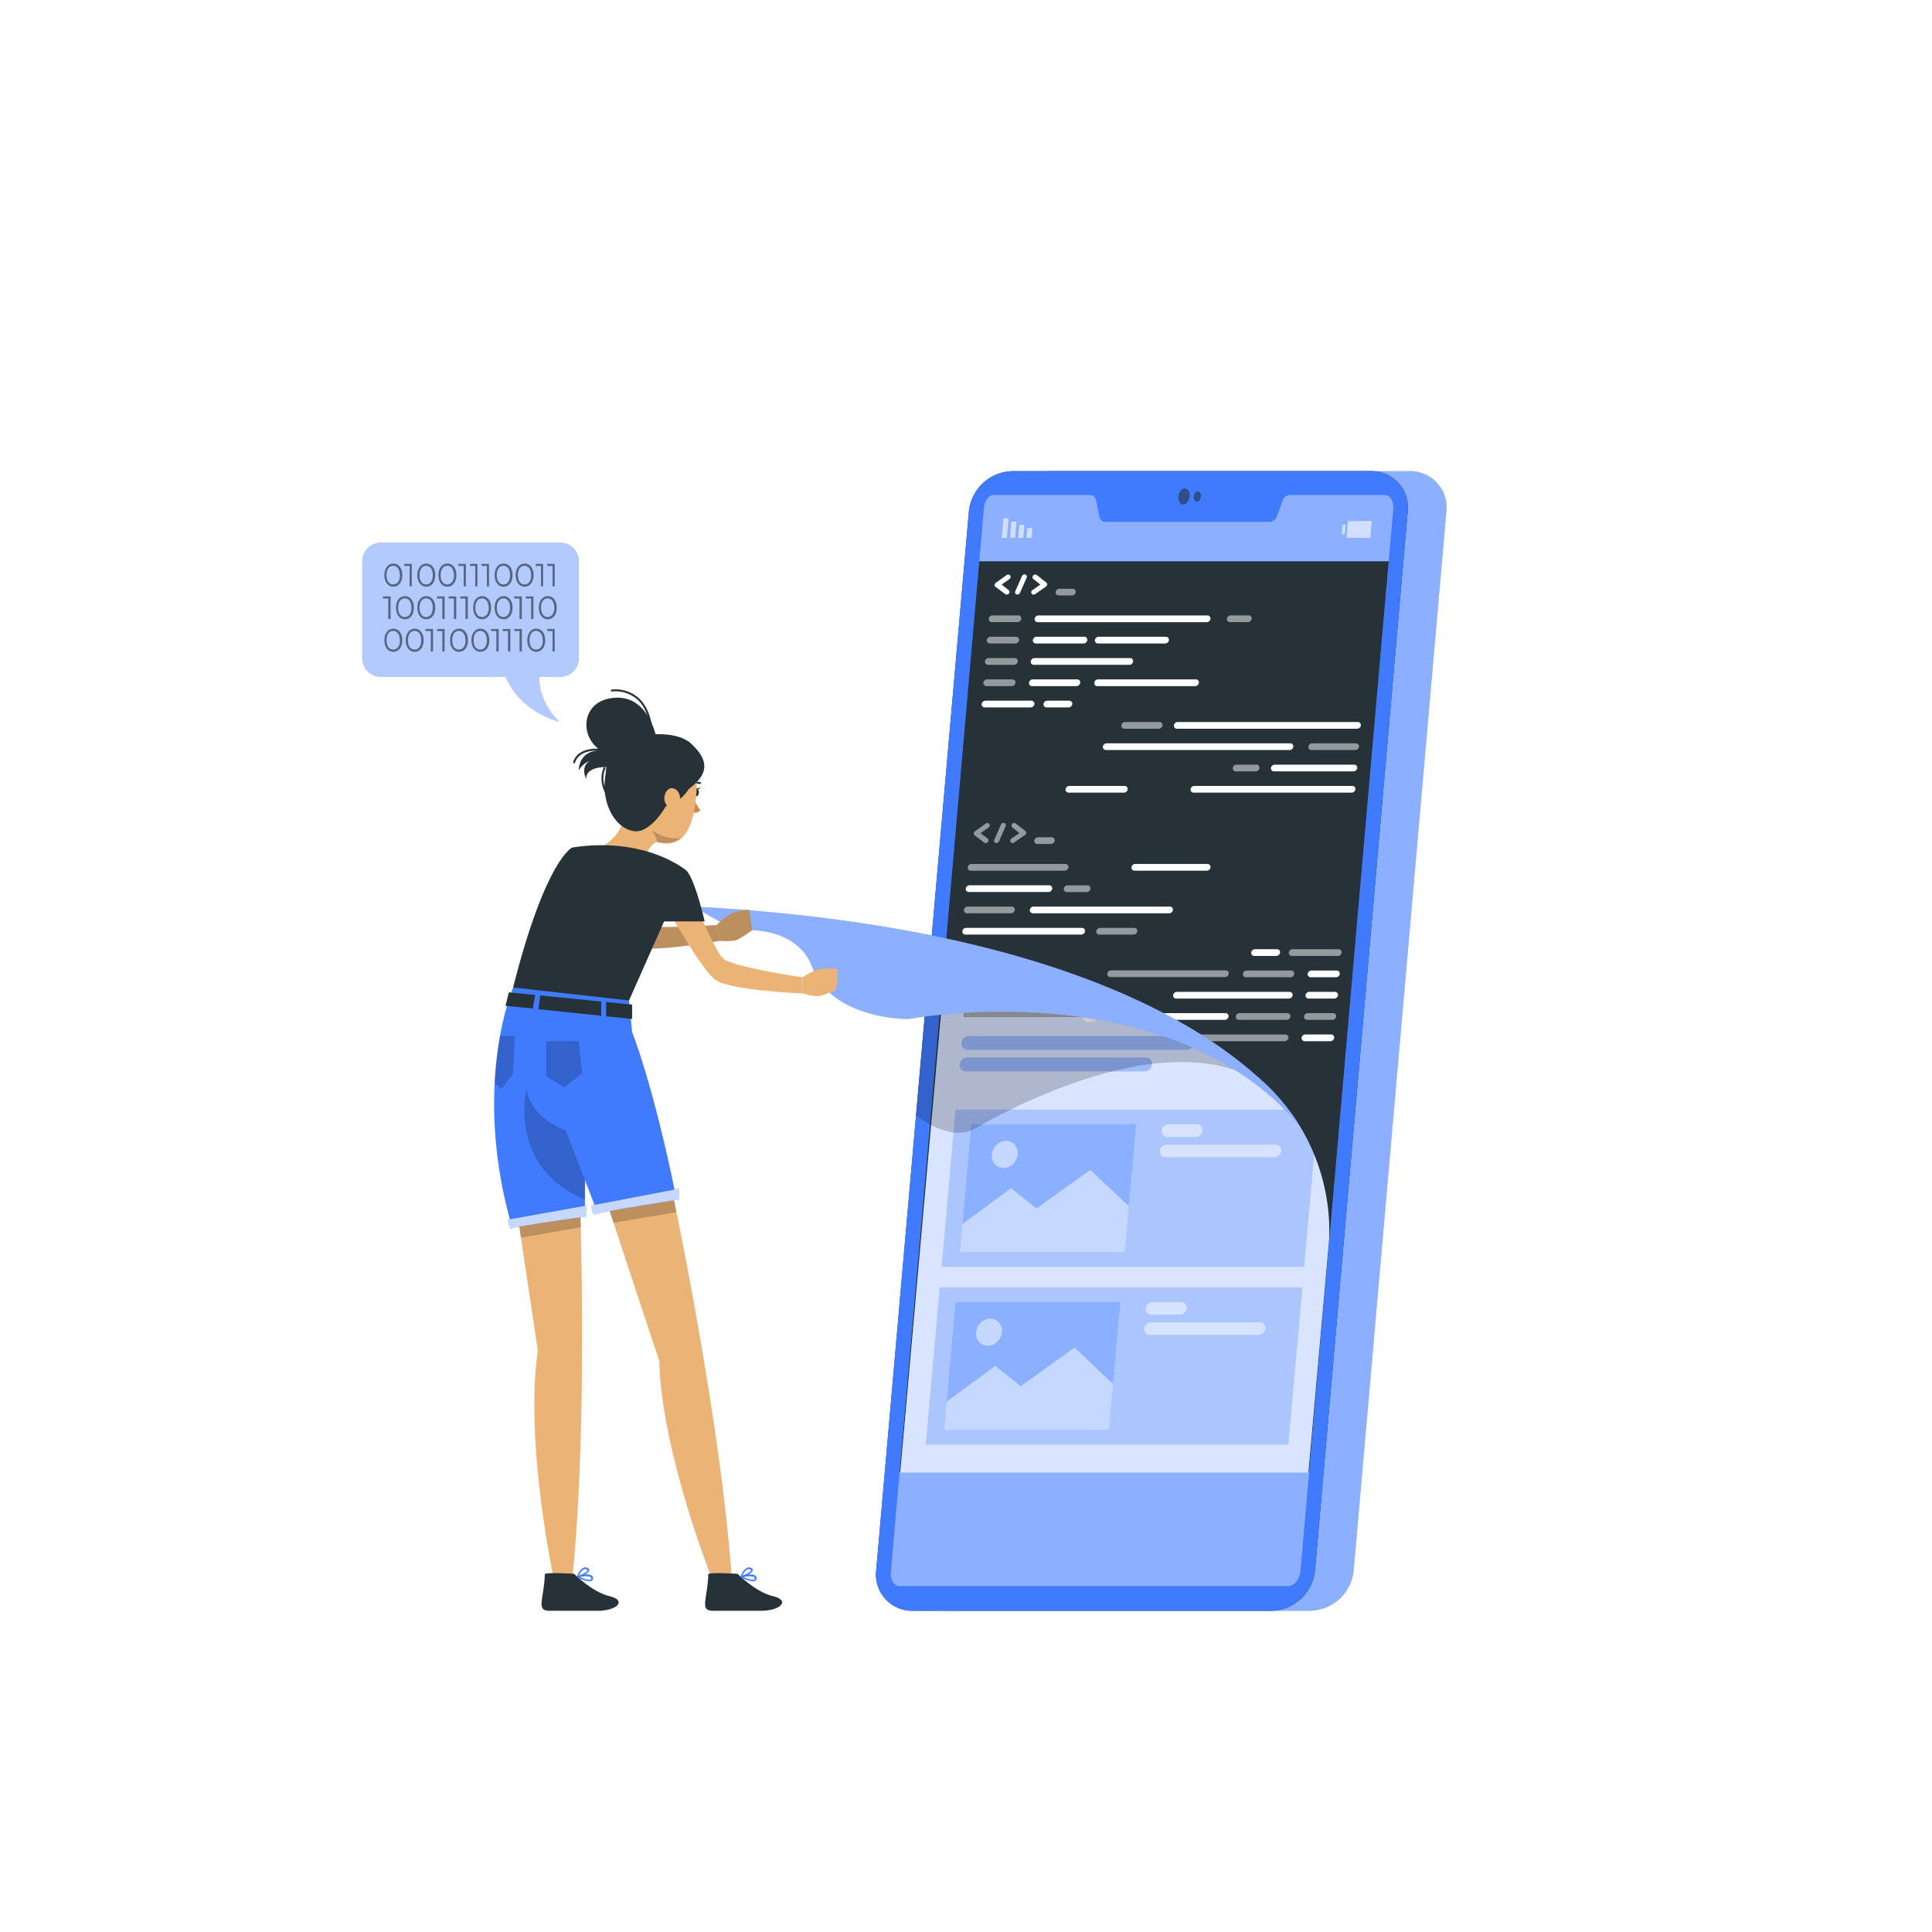 <svg class="animated" id="freepik_stories-source-code" xmlns="http://www.w3.org/2000/svg" viewBox="0 0 500 500" version="1.1" xmlns:xlink="http://www.w3.org/1999/xlink" xmlns:svgjs="http://svgjs.com/svgjs"><style>svg#freepik_stories-source-code:not(.animated) .animable {opacity: 0;}svg#freepik_stories-source-code.animated #freepik--speech-bubble--inject-18 {animation: 2.6s 1 forwards linear fadeIn,6s Infinite  linear shake;animation-delay: 0s,2.6s;}svg#freepik_stories-source-code.animated #freepik--Character--inject-18 {animation: 1s 1 forwards cubic-bezier(.36,-0.01,.5,1.38) slideLeft;animation-delay: 0s;}            @keyframes fadeIn {                0% {                    opacity: 0;                }                100% {                    opacity: 1;                }            }                    @keyframes shake {                10%, 90% {                    transform: translate3d(-1px, 0, 0);                  }                  20%, 80% {                    transform: translate3d(2px, 0, 0);                  }                  30%, 50%, 70% {                    transform: translate3d(-4px, 0, 0);                  }                  40%, 60% {                    transform: translate3d(4px, 0, 0);                  }            }                    @keyframes slideLeft {                0% {                    opacity: 0;                    transform: translateX(-30px);                }                100% {                    opacity: 1;                    transform: translateX(0);                }            }        .animator-hidden { display: none; }</style><g id="freepik--background-complete--inject-18" class="animable animator-hidden" style="transform-origin: 250px 228.23px;"><rect y="382.4" width="500" height="0.25" style="fill: rgb(235, 235, 235); transform-origin: 250px 382.525px;" id="eliww13jexfcb" class="animable"></rect><rect x="416.78" y="398.49" width="33.12" height="0.25" style="fill: rgb(235, 235, 235); transform-origin: 433.34px 398.615px;" id="elja2ghs385zr" class="animable"></rect><rect x="322.53" y="401.21" width="8.69" height="0.25" style="fill: rgb(235, 235, 235); transform-origin: 326.875px 401.335px;" id="el52nw8lfavv2" class="animable"></rect><rect x="396.59" y="389.21" width="19.19" height="0.25" style="fill: rgb(235, 235, 235); transform-origin: 406.185px 389.335px;" id="elysewk5guoc" class="animable"></rect><rect x="52.46" y="390.89" width="43.19" height="0.25" style="fill: rgb(235, 235, 235); transform-origin: 74.055px 391.015px;" id="el18iy21v7ego" class="animable"></rect><rect x="104.56" y="390.89" width="6.33" height="0.25" style="fill: rgb(235, 235, 235); transform-origin: 107.725px 391.015px;" id="el5hu9yj2i6qh" class="animable"></rect><rect x="131.47" y="395.11" width="93.68" height="0.25" style="fill: rgb(235, 235, 235); transform-origin: 178.31px 395.235px;" id="elh1dso18qllm" class="animable"></rect><path d="M237,337.8H43.91a5.71,5.71,0,0,1-5.7-5.71V60.66A5.71,5.71,0,0,1,43.91,55H237a5.71,5.71,0,0,1,5.71,5.71V332.09A5.71,5.71,0,0,1,237,337.8ZM43.91,55.2a5.46,5.46,0,0,0-5.45,5.46V332.09a5.46,5.46,0,0,0,5.45,5.46H237a5.47,5.47,0,0,0,5.46-5.46V60.66A5.47,5.47,0,0,0,237,55.2Z" style="fill: rgb(235, 235, 235); transform-origin: 140.46px 196.4px;" id="elsadpwxc6fc" class="animable"></path><path d="M453.31,337.8H260.21a5.72,5.72,0,0,1-5.71-5.71V60.66A5.72,5.72,0,0,1,260.21,55h193.1A5.71,5.71,0,0,1,459,60.66V332.09A5.71,5.71,0,0,1,453.31,337.8ZM260.21,55.2a5.47,5.47,0,0,0-5.46,5.46V332.09a5.47,5.47,0,0,0,5.46,5.46h193.1a5.47,5.47,0,0,0,5.46-5.46V60.66a5.47,5.47,0,0,0-5.46-5.46Z" style="fill: rgb(235, 235, 235); transform-origin: 356.75px 196.4px;" id="el8yz50kb0734" class="animable"></path><rect x="95.51" y="94.39" width="71.25" height="241.71" style="fill: rgb(250, 250, 250); transform-origin: 131.135px 215.245px;" id="elkzp5pcryrl" class="animable"></rect><polygon points="156.15 94.39 151.99 94.39 127.14 336.1 131.3 336.1 156.15 94.39" style="fill: rgb(245, 245, 245); transform-origin: 141.645px 215.245px;" id="elvcws1utrq2t" class="animable"></polygon><rect x="95.05" y="95.32" width="70.45" height="2.13" style="fill: rgb(224, 224, 224); transform-origin: 130.275px 96.385px;" id="elvnzraksqmpr" class="animable"></rect><rect x="95.05" y="333.98" width="70.45" height="4.56" style="fill: rgb(235, 235, 235); transform-origin: 130.275px 336.26px;" id="eluck1low73mn" class="animable"></rect><rect x="97.76" y="338.34" width="66.57" height="0.2" style="fill: rgb(235, 235, 235); transform-origin: 131.045px 338.44px;" id="elghbyjkdve18" class="animable"></rect><polygon points="97.76 95.32 164.33 95.32 164.33 338.34 168.31 338.34 168.31 92.34 93.77 92.34 93.77 338.34 97.76 338.34 97.76 95.32" style="fill: rgb(235, 235, 235); transform-origin: 131.04px 215.34px;" id="eloqbmtk0es0o" class="animable"></polygon><rect x="174.79" y="94.39" width="71.25" height="241.71" style="fill: rgb(250, 250, 250); transform-origin: 210.415px 215.245px;" id="elt3v13sfc4c" class="animable"></rect><polygon points="226.28 94.39 203.57 94.39 178.72 336.1 201.43 336.1 226.28 94.39" style="fill: rgb(245, 245, 245); transform-origin: 202.5px 215.245px;" id="el21agm8v4dtg" class="animable"></polygon><rect x="174.34" y="95.32" width="72.45" height="2.13" style="fill: rgb(224, 224, 224); transform-origin: 210.565px 96.385px;" id="elvsnnszcnqnn" class="animable"></rect><rect x="174.34" y="333.98" width="72.45" height="4.56" style="fill: rgb(235, 235, 235); transform-origin: 210.565px 336.26px;" id="el7ickqvxhl8h" class="animable"></rect><rect x="177.05" y="338.34" width="66.57" height="0.2" style="fill: rgb(235, 235, 235); transform-origin: 210.335px 338.44px;" id="elfczrgzccdjb" class="animable"></rect><polygon points="177.05 95.32 243.62 95.32 243.62 338.34 247.6 338.34 247.6 92.34 173.06 92.34 173.06 338.34 177.05 338.34 177.05 95.32" style="fill: rgb(235, 235, 235); transform-origin: 210.33px 215.34px;" id="el6z3g46wud9p" class="animable"></polygon><rect x="254.08" y="94.39" width="69.25" height="241.71" style="fill: rgb(250, 250, 250); transform-origin: 288.705px 215.245px;" id="el9zkhewab0du" class="animable"></rect><polygon points="293.32 94.39 289.16 94.39 264.31 336.1 268.47 336.1 293.32 94.39" style="fill: rgb(245, 245, 245); transform-origin: 278.815px 215.245px;" id="eldq6mzbtkzc" class="animable"></polygon><rect x="253.63" y="95.32" width="70.45" height="2.13" style="fill: rgb(224, 224, 224); transform-origin: 288.855px 96.385px;" id="elv3khavtlems" class="animable"></rect><rect x="253.63" y="333.98" width="70.45" height="4.56" style="fill: rgb(235, 235, 235); transform-origin: 288.855px 336.26px;" id="elfu6j7k2kdir" class="animable"></rect><rect x="256.34" y="338.34" width="66.57" height="0.2" style="fill: rgb(235, 235, 235); transform-origin: 289.625px 338.44px;" id="elmi4esfdn50m" class="animable"></rect><polygon points="256.33 95.32 322.9 95.32 322.9 338.34 326.89 338.34 326.89 92.34 252.35 92.34 252.35 338.34 256.33 338.34 256.33 95.32" style="fill: rgb(235, 235, 235); transform-origin: 289.62px 215.34px;" id="el90v96jvayz" class="animable"></polygon><rect x="333.37" y="94.39" width="71.25" height="241.71" style="fill: rgb(250, 250, 250); transform-origin: 368.995px 215.245px;" id="elobtqohl1j38" class="animable"></rect><polygon points="397.65 94.39 374.94 94.39 350.08 336.1 372.8 336.1 397.65 94.39" style="fill: rgb(245, 245, 245); transform-origin: 373.865px 215.245px;" id="elf59yjut10bg" class="animable"></polygon><rect x="332.91" y="95.32" width="70.45" height="2.13" style="fill: rgb(224, 224, 224); transform-origin: 368.135px 96.385px;" id="eldp37oz1daal" class="animable"></rect><rect x="332.91" y="333.98" width="70.45" height="4.56" style="fill: rgb(235, 235, 235); transform-origin: 368.135px 336.26px;" id="elwjzz4om87i" class="animable"></rect><polygon points="335.62 95.32 402.19 95.32 402.19 338.34 406.18 338.34 406.18 92.34 331.64 92.34 331.64 338.34 335.62 338.34 335.62 95.32" style="fill: rgb(235, 235, 235); transform-origin: 368.91px 215.34px;" id="eljlfiyjrmsk" class="animable"></polygon><rect x="335.62" y="338.34" width="66.57" height="0.2" style="fill: rgb(235, 235, 235); transform-origin: 368.905px 338.44px;" id="el56pgddet5w9" class="animable"></rect><rect x="118.78" y="280.5" width="30.93" height="53.49" style="fill: rgb(235, 235, 235); transform-origin: 134.245px 307.245px;" id="elkqonp4pmhx" class="animable"></rect><polygon points="143.77 273.03 143.77 286.44 141.34 286.44 127.16 286.44 124.72 286.44 124.72 273.03 143.77 273.03" style="fill: rgb(235, 235, 235); transform-origin: 134.245px 279.735px;" id="elv8jf956qd1" class="animable"></polygon><g id="eltkf37rxxh6"><rect x="143.77" y="282.48" width="3.96" height="3.96" style="fill: rgb(250, 250, 250); transform-origin: 145.75px 284.46px; transform: rotate(180deg);" class="animable"></rect></g><g id="elox237b7s77"><rect x="136.1" y="282.48" width="3.96" height="3.96" style="fill: rgb(250, 250, 250); transform-origin: 138.08px 284.46px; transform: rotate(180deg);" class="animable"></rect></g><g id="el3ey10beam82"><rect x="128.43" y="282.48" width="3.96" height="3.96" style="fill: rgb(250, 250, 250); transform-origin: 130.41px 284.46px; transform: rotate(180deg);" class="animable"></rect></g><g id="elb2jkcd0kiln"><rect x="120.76" y="282.48" width="3.96" height="3.96" style="fill: rgb(240, 240, 240); transform-origin: 122.74px 284.46px; transform: rotate(180deg);" class="animable"></rect></g><g id="elstnf30bah4g"><rect x="143.77" y="289.68" width="3.96" height="3.96" style="fill: rgb(240, 240, 240); transform-origin: 145.75px 291.66px; transform: rotate(180deg);" class="animable"></rect></g><g id="elqxrhs243ux"><rect x="136.1" y="289.68" width="3.96" height="3.96" style="fill: rgb(240, 240, 240); transform-origin: 138.08px 291.66px; transform: rotate(180deg);" class="animable"></rect></g><g id="eldhp26v1vyx"><rect x="128.43" y="289.68" width="3.96" height="3.96" style="fill: rgb(250, 250, 250); transform-origin: 130.41px 291.66px; transform: rotate(180deg);" class="animable"></rect></g><g id="el0we34ko0ewqk"><rect x="120.76" y="289.68" width="3.96" height="3.96" style="fill: rgb(250, 250, 250); transform-origin: 122.74px 291.66px; transform: rotate(180deg);" class="animable"></rect></g><g id="elsmfmbtx6ko"><rect x="143.77" y="296.87" width="3.96" height="3.96" style="fill: rgb(240, 240, 240); transform-origin: 145.75px 298.85px; transform: rotate(180deg);" class="animable"></rect></g><g id="elqmk1fr2jf2"><rect x="136.1" y="296.87" width="3.96" height="3.96" style="fill: rgb(250, 250, 250); transform-origin: 138.08px 298.85px; transform: rotate(180deg);" class="animable"></rect></g><g id="elgxxj7pm9fsr"><rect x="128.43" y="296.87" width="3.96" height="3.96" style="fill: rgb(250, 250, 250); transform-origin: 130.41px 298.85px; transform: rotate(180deg);" class="animable"></rect></g><g id="el6mnpf7vzmh6"><rect x="136.1" y="276.26" width="3.96" height="3.96" style="fill: rgb(250, 250, 250); transform-origin: 138.08px 278.24px; transform: rotate(180deg);" class="animable"></rect></g><g id="elsmr3lpljp9"><rect x="128.43" y="276.26" width="3.96" height="3.96" style="fill: rgb(240, 240, 240); transform-origin: 130.41px 278.24px; transform: rotate(180deg);" class="animable"></rect></g><g id="el0uw9qm0xyaip"><rect x="120.76" y="296.87" width="3.96" height="3.96" style="fill: rgb(240, 240, 240); transform-origin: 122.74px 298.85px; transform: rotate(180deg);" class="animable"></rect></g><g id="elzutvhdsgm8k"><rect x="143.77" y="304.07" width="3.96" height="3.96" style="fill: rgb(250, 250, 250); transform-origin: 145.75px 306.05px; transform: rotate(180deg);" class="animable"></rect></g><g id="elvf3gsb91h8t"><rect x="136.1" y="304.07" width="3.96" height="3.96" style="fill: rgb(240, 240, 240); transform-origin: 138.08px 306.05px; transform: rotate(180deg);" class="animable"></rect></g><g id="eloh2bl7liism"><rect x="128.43" y="304.07" width="3.96" height="3.96" style="fill: rgb(240, 240, 240); transform-origin: 130.41px 306.05px; transform: rotate(180deg);" class="animable"></rect></g><g id="elsr0fnjxo74"><rect x="120.76" y="304.07" width="3.96" height="3.96" style="fill: rgb(250, 250, 250); transform-origin: 122.74px 306.05px; transform: rotate(180deg);" class="animable"></rect></g><g id="el4pfdpiuwie"><rect x="143.77" y="311.26" width="3.96" height="3.96" style="fill: rgb(240, 240, 240); transform-origin: 145.75px 313.24px; transform: rotate(180deg);" class="animable"></rect></g><g id="ele31whazoe4"><rect x="136.1" y="311.26" width="3.96" height="3.96" style="fill: rgb(250, 250, 250); transform-origin: 138.08px 313.24px; transform: rotate(180deg);" class="animable"></rect></g><g id="elupwjnlsy8mj"><rect x="128.43" y="311.26" width="3.96" height="3.96" style="fill: rgb(250, 250, 250); transform-origin: 130.41px 313.24px; transform: rotate(180deg);" class="animable"></rect></g><g id="el0wuqrmn9j46q"><rect x="120.76" y="311.26" width="3.96" height="3.96" style="fill: rgb(240, 240, 240); transform-origin: 122.74px 313.24px; transform: rotate(180deg);" class="animable"></rect></g><g id="elg8mob22kz1k"><rect x="143.77" y="318.46" width="3.96" height="3.96" style="fill: rgb(240, 240, 240); transform-origin: 145.75px 320.44px; transform: rotate(180deg);" class="animable"></rect></g><g id="elp09rpeza4r"><rect x="136.1" y="318.46" width="3.96" height="3.96" style="fill: rgb(250, 250, 250); transform-origin: 138.08px 320.44px; transform: rotate(180deg);" class="animable"></rect></g><g id="elt4b2y9vdu2g"><rect x="128.43" y="318.46" width="3.96" height="3.96" style="fill: rgb(240, 240, 240); transform-origin: 130.41px 320.44px; transform: rotate(180deg);" class="animable"></rect></g><g id="elqy72pqiyel9"><rect x="120.76" y="318.46" width="3.96" height="3.96" style="fill: rgb(250, 250, 250); transform-origin: 122.74px 320.44px; transform: rotate(180deg);" class="animable"></rect></g><g id="eljn12a4m62h"><rect x="143.77" y="325.66" width="3.96" height="3.96" style="fill: rgb(250, 250, 250); transform-origin: 145.75px 327.64px; transform: rotate(180deg);" class="animable"></rect></g><g id="elb19i6rdfcq5"><rect x="136.1" y="325.66" width="3.96" height="3.96" style="fill: rgb(250, 250, 250); transform-origin: 138.08px 327.64px; transform: rotate(180deg);" class="animable"></rect></g><g id="elna7aas2n0y"><rect x="128.43" y="325.66" width="3.96" height="3.96" style="fill: rgb(240, 240, 240); transform-origin: 130.41px 327.64px; transform: rotate(180deg);" class="animable"></rect></g><g id="elyl0tib4kkfq"><rect x="120.76" y="325.66" width="3.96" height="3.96" style="fill: rgb(240, 240, 240); transform-origin: 122.74px 327.64px; transform: rotate(180deg);" class="animable"></rect></g><rect x="339.89" y="299.99" width="27.71" height="34" style="fill: rgb(240, 240, 240); transform-origin: 353.745px 316.99px;" id="elnm9w2b3hlgk" class="animable"></rect><polygon points="342.31 303.76 348.75 303.76 350.53 303.76 352.3 303.76 352.3 307.31 350.53 307.31 348.75 307.31 342.31 307.31 342.31 303.76" style="fill: rgb(230, 230, 230); transform-origin: 347.305px 305.535px;" id="el09pngnn7rek" class="animable"></polygon><polygon points="342.31 310.63 348.75 310.63 350.53 310.63 352.3 310.63 352.3 314.18 350.53 314.18 348.75 314.18 342.31 314.18 342.31 310.63" style="fill: rgb(250, 250, 250); transform-origin: 347.305px 312.405px;" id="eli1txpggg4di" class="animable"></polygon><polygon points="342.31 317.5 348.75 317.5 350.53 317.5 352.3 317.5 352.3 321.05 350.53 321.05 348.75 321.05 342.31 321.05 342.31 317.5" style="fill: rgb(230, 230, 230); transform-origin: 347.305px 319.275px;" id="elbeis8fpfza" class="animable"></polygon><polygon points="342.31 324.37 348.75 324.37 351.49 324.37 352.3 324.37 352.3 327.92 351.49 327.92 348.75 327.92 342.31 327.92 342.31 324.37" style="fill: rgb(250, 250, 250); transform-origin: 347.305px 326.145px;" id="elpfhe2etqxu" class="animable"></polygon><polygon points="355.2 303.76 361.64 303.76 363.42 303.76 365.19 303.76 365.19 307.31 363.42 307.31 361.64 307.31 355.2 307.31 355.2 303.76" style="fill: rgb(250, 250, 250); transform-origin: 360.195px 305.535px;" id="el7da3qcr5b7s" class="animable"></polygon><polygon points="355.2 310.63 361.64 310.63 364.14 310.63 365.19 310.63 365.19 314.18 364.14 314.18 361.64 314.18 355.2 314.18 355.2 310.63" style="fill: rgb(250, 250, 250); transform-origin: 360.195px 312.405px;" id="elk0mq6fujv4k" class="animable"></polygon><polygon points="355.2 317.5 361.64 317.5 363.42 317.5 365.19 317.5 365.19 321.05 363.42 321.05 361.64 321.05 355.2 321.05 355.2 317.5" style="fill: rgb(230, 230, 230); transform-origin: 360.195px 319.275px;" id="el65hzaarz1hm" class="animable"></polygon><polygon points="355.2 324.37 361.64 324.37 363.42 324.37 365.19 324.37 365.19 327.92 363.42 327.92 361.64 327.92 355.2 327.92 355.2 324.37" style="fill: rgb(250, 250, 250); transform-origin: 360.195px 326.145px;" id="el7foz7jagsfa" class="animable"></polygon><rect x="208.9" y="312.86" width="25.18" height="21.13" style="fill: rgb(240, 240, 240); transform-origin: 221.49px 323.425px;" id="elmgvbnd88pp" class="animable"></rect><g id="eletp6obmqys4"><rect x="229.24" y="315.5" width="3.22" height="3.22" style="fill: rgb(250, 250, 250); transform-origin: 230.85px 317.11px; transform: rotate(180deg);" class="animable"></rect></g><g id="el12x39zuby6s"><rect x="223" y="315.5" width="3.22" height="3.22" style="fill: rgb(250, 250, 250); transform-origin: 224.61px 317.11px; transform: rotate(180deg);" class="animable"></rect></g><g id="el4wy741ho97t"><rect x="216.76" y="315.5" width="3.22" height="3.22" style="fill: rgb(250, 250, 250); transform-origin: 218.37px 317.11px; transform: rotate(180deg);" class="animable"></rect></g><g id="elqly7dr4or1c"><rect x="210.51" y="315.5" width="3.22" height="3.22" style="fill: rgb(250, 250, 250); transform-origin: 212.12px 317.11px; transform: rotate(180deg);" class="animable"></rect></g><g id="el8brbp0xx68s"><rect x="229.24" y="321.35" width="3.22" height="3.22" style="fill: rgb(250, 250, 250); transform-origin: 230.85px 322.96px; transform: rotate(180deg);" class="animable"></rect></g><g id="el5owjg7dv74y"><rect x="223" y="321.35" width="3.22" height="3.22" style="fill: rgb(250, 250, 250); transform-origin: 224.61px 322.96px; transform: rotate(180deg);" class="animable"></rect></g><g id="elmw45kkrz0b"><rect x="216.76" y="321.35" width="3.22" height="3.22" style="fill: rgb(250, 250, 250); transform-origin: 218.37px 322.96px; transform: rotate(180deg);" class="animable"></rect></g><g id="el60w7yt61b8o"><rect x="210.51" y="321.35" width="3.22" height="3.22" style="fill: rgb(230, 230, 230); transform-origin: 212.12px 322.96px; transform: rotate(180deg);" class="animable"></rect></g><g id="elxfrpgp4r2iq"><rect x="229.24" y="327.21" width="3.22" height="3.22" style="fill: rgb(230, 230, 230); transform-origin: 230.85px 328.82px; transform: rotate(180deg);" class="animable"></rect></g><g id="elzqb0oadtqjn"><rect x="223" y="327.21" width="3.22" height="3.22" style="fill: rgb(230, 230, 230); transform-origin: 224.61px 328.82px; transform: rotate(180deg);" class="animable"></rect></g><g id="el60vto4eumj3"><rect x="216.76" y="327.21" width="3.22" height="3.22" style="fill: rgb(250, 250, 250); transform-origin: 218.37px 328.82px; transform: rotate(180deg);" class="animable"></rect></g><g id="eltvyxkrc0itr"><rect x="210.51" y="327.21" width="3.22" height="3.22" style="fill: rgb(230, 230, 230); transform-origin: 212.12px 328.82px; transform: rotate(180deg);" class="animable"></rect></g><rect x="180.31" y="297.24" width="25.18" height="36.75" style="fill: rgb(240, 240, 240); transform-origin: 192.9px 315.615px;" id="elxfrescnosm8" class="animable"></rect><rect x="194.41" y="298.85" width="9.47" height="9.08" style="fill: rgb(250, 250, 250); transform-origin: 199.145px 303.39px;" id="eljyu431zfwh9" class="animable"></rect><rect x="181.92" y="298.85" width="9.47" height="9.08" style="fill: rgb(250, 250, 250); transform-origin: 186.655px 303.39px;" id="elhndcrgu73wk" class="animable"></rect><rect x="194.41" y="310.56" width="9.47" height="9.08" style="fill: rgb(250, 250, 250); transform-origin: 199.145px 315.1px;" id="elcmhjo3z46fr" class="animable"></rect><rect x="181.92" y="310.56" width="9.47" height="9.08" style="fill: rgb(250, 250, 250); transform-origin: 186.655px 315.1px;" id="el2xrjmyr1rw" class="animable"></rect><rect x="194.41" y="322.28" width="9.47" height="9.08" style="fill: rgb(250, 250, 250); transform-origin: 199.145px 326.82px;" id="elyur0umjsh8c" class="animable"></rect><rect x="181.92" y="322.28" width="9.47" height="9.08" style="fill: rgb(250, 250, 250); transform-origin: 186.655px 326.82px;" id="el784rlt086j" class="animable"></rect></g><g id="freepik--Shadow--inject-18" class="animable animator-hidden" style="transform-origin: 250px 416.24px;"><ellipse id="freepik--path--inject-18" cx="250" cy="416.24" rx="193.89" ry="11.32" style="fill: rgb(245, 245, 245); transform-origin: 250px 416.24px;" class="animable"></ellipse></g><g id="freepik--Plant--inject-18" class="animable animator-hidden" style="transform-origin: 414.781px 369.939px;"><path d="M412.9,386.72c0-.33-1.1-32.64-6.34-37.73-5.05-4.91-10.88-.18-11.12,0l-.64-.77c.06-.05,6.76-5.51,12.46,0,5.52,5.37,6.6,37.07,6.64,38.42Z" style="fill: rgb(64, 123, 255); transform-origin: 404.35px 366.24px;" id="elb3ujdlds8ub" class="animable"></path><path d="M413.35,393.08c-.15-1.58-3.6-38.87,10.47-55l.75.66c-13.78,15.82-10.26,53.88-10.22,54.26Z" style="fill: rgb(64, 123, 255); transform-origin: 418.72px 365.58px;" id="elqb3kr98rw08" class="animable"></path><path d="M413,389l-1-.06c0-.44,2.75-43.67-7.52-53.12l.68-.74C415.79,344.86,413.13,387.21,413,389Z" style="fill: rgb(64, 123, 255); transform-origin: 408.934px 362.04px;" id="elr3bzihi0e9o" class="animable"></path><path d="M414.35,389h-1c0-1.19.34-29.28,8.35-33.87a5.69,5.69,0,0,1,5.23-.5c4.86,2,7.26,10.61,7.36,11l-1,.26c0-.08-2.37-8.5-6.77-10.32a4.69,4.69,0,0,0-4.35.45C414.68,360.28,414.35,388.7,414.35,389Z" style="fill: rgb(64, 123, 255); transform-origin: 423.82px 371.607px;" id="el20wdunhdwrr" class="animable"></path><path d="M411.25,389l-1-.06c0-.22,1.2-22.13-4.7-29.83-1.41-1.85-3-2.72-4.56-2.61-3.83.26-7.06,5.9-7.09,6L393,362c.14-.25,3.52-6.16,7.89-6.46,2-.13,3.79.87,5.43,3C412.47,366.51,411.3,388.09,411.25,389Z" style="fill: rgb(64, 123, 255); transform-origin: 402.185px 372.264px;" id="elwxuqfap09r" class="animable"></path><path d="M412.37,392c-.16-2.13-3.87-52.25,2.67-61.1l.81.59c-6.33,8.56-2.52,59.92-2.48,60.44Z" style="fill: rgb(64, 123, 255); transform-origin: 413.514px 361.45px;" id="elnbx9lbgtc3" class="animable"></path><path d="M428.67,359.75s-3.91,1.45-2.75,4.85,13.55,9,13.55,9,5.18-4.75.42-12.48S428.78,357.31,428.67,359.75Z" style="fill: rgb(64, 123, 255); transform-origin: 433.803px 365.082px;" id="el4tpmlsam03p" class="animable"></path><g id="elu20tor8ckuf"><path d="M428.67,359.75s-3.91,1.45-2.75,4.85,13.55,9,13.55,9,5.18-4.75.42-12.48S428.78,357.31,428.67,359.75Z" style="fill: rgb(255, 255, 255); opacity: 0.5; isolation: isolate; transform-origin: 433.803px 365.082px;" class="animable"></path></g><path d="M411.65,353.27s4.17-.18,4.41,3.41-9,13.54-9,13.54-6.62-2.39-5.2-11.36S410.62,351.06,411.65,353.27Z" style="fill: rgb(64, 123, 255); transform-origin: 408.862px 360.959px;" id="elobwcea3rxf" class="animable"></path><g id="elhwzfzxwlzwd"><path d="M411.65,353.27s4.17-.18,4.41,3.41-9,13.54-9,13.54-6.62-2.39-5.2-11.36S410.62,351.06,411.65,353.27Z" style="fill: rgb(255, 255, 255); opacity: 0.5; isolation: isolate; transform-origin: 408.862px 360.959px;" class="animable"></path></g><path d="M408.12,336.07s2.78-.3,2.56-2-10.81-6.05-17.05,1c0,0,4,6.87,9.78,7S408.12,336.07,408.12,336.07Z" style="fill: rgb(64, 123, 255); transform-origin: 402.161px 336.625px;" id="ele9lwwdqk9nt" class="animable"></path><g id="elm3pqmht2fe8"><path d="M408.12,336.07s2.78-.3,2.56-2-10.81-6.05-17.05,1c0,0,4,6.87,9.78,7S408.12,336.07,408.12,336.07Z" style="fill: rgb(255, 255, 255); opacity: 0.5; isolation: isolate; transform-origin: 402.161px 336.625px;" class="animable"></path></g><path d="M413.3,332s-2.51,1.21-3.22-.34,6-10.85,15-8.17c0,0,.23,7.94-4.62,11.07S413.3,332,413.3,332Z" style="fill: rgb(64, 123, 255); transform-origin: 417.555px 329.254px;" id="el94uqn0l7jw7" class="animable"></path><g id="elxy3jt7bswuo"><path d="M413.3,332s-2.51,1.21-3.22-.34,6-10.85,15-8.17c0,0,.23,7.94-4.62,11.07S413.3,332,413.3,332Z" style="fill: rgb(255, 255, 255); opacity: 0.5; isolation: isolate; transform-origin: 417.555px 329.254px;" class="animable"></path></g><path d="M400.14,358.38s1.92-1.55-.15-2.3-12.23-.54-12.33,9.52c0,0,11.83,2,13.29-1.87S400.14,358.38,400.14,358.38Z" style="fill: rgb(64, 123, 255); transform-origin: 394.55px 360.966px;" id="eleqpbihzaf7p" class="animable"></path><g id="elr5ewt27njtr"><path d="M400.14,358.38s1.92-1.55-.15-2.3-12.23-.54-12.33,9.52c0,0,11.83,2,13.29-1.87S400.14,358.38,400.14,358.38Z" style="fill: rgb(255, 255, 255); opacity: 0.5; isolation: isolate; transform-origin: 394.55px 360.966px;" class="animable"></path></g><path d="M424.27,335.82s-1.92-1.55.15-2.31,12.23-.54,12.33,9.52c0,0-11.83,2-13.29-1.86S424.27,335.82,424.27,335.82Z" style="fill: rgb(64, 123, 255); transform-origin: 429.86px 338.395px;" id="el5246yg1ciym" class="animable"></path><g id="elceeqh3psp6r"><path d="M424.27,335.82s-1.92-1.55.15-2.31,12.23-.54,12.33,9.52c0,0-11.83,2-13.29-1.86S424.27,335.82,424.27,335.82Z" style="fill: rgb(255, 255, 255); opacity: 0.5; isolation: isolate; transform-origin: 429.86px 338.395px;" class="animable"></path></g><path d="M418,343.92s-.17-1.88,1.35-1.14,6.82,6.45,1.33,11.87c0,0-7.39-5.47-6.06-8.32S418,343.92,418,343.92Z" style="fill: rgb(64, 123, 255); transform-origin: 418.787px 348.629px;" id="elks5vzramgs" class="animable"></path><g id="el6wtrpog36la"><path d="M418,343.92s-.17-1.88,1.35-1.14,6.82,6.45,1.33,11.87c0,0-7.39-5.47-6.06-8.32S418,343.92,418,343.92Z" style="fill: rgb(255, 255, 255); opacity: 0.5; isolation: isolate; transform-origin: 418.787px 348.629px;" class="animable"></path></g><path d="M398.43,346.6s1.15-1.5-.53-1.68-9.21,1.82-7.46,9.33c0,0,9.17-.69,9.57-3.81S398.43,346.6,398.43,346.6Z" style="fill: rgb(64, 123, 255); transform-origin: 395.121px 349.58px;" id="elmbvtpgerc9" class="animable"></path><g id="elhl3xec7h0x"><path d="M398.43,346.6s1.15-1.5-.53-1.68-9.21,1.82-7.46,9.33c0,0,9.17-.69,9.57-3.81S398.43,346.6,398.43,346.6Z" style="fill: rgb(255, 255, 255); opacity: 0.5; isolation: isolate; transform-origin: 395.121px 349.58px;" class="animable"></path></g><polygon points="429.4 416.87 397.94 416.87 394.55 382.43 432.8 382.43 429.4 416.87" style="fill: rgb(38, 50, 56); transform-origin: 413.675px 399.65px;" id="elhjyp30h5d3o" class="animable"></polygon><g id="el70wv4le8zsj"><polygon points="429.4 416.87 397.94 416.87 394.55 382.43 432.8 382.43 429.4 416.87" style="fill: rgb(255, 255, 255); opacity: 0.2; isolation: isolate; transform-origin: 413.675px 399.65px;" class="animable"></polygon></g><rect x="392.87" y="378.63" width="41.61" height="7.6" style="fill: rgb(38, 50, 56); transform-origin: 413.675px 382.43px;" id="el0z18vbxjqg8" class="animable"></rect><g id="el1vonkys7sumj"><rect x="392.87" y="378.63" width="41.61" height="7.6" style="fill: rgb(255, 255, 255); opacity: 0.4; isolation: isolate; transform-origin: 413.675px 382.43px;" class="animable"></rect></g></g><g id="freepik--trash-bin--inject-18" class="animable animator-hidden" style="transform-origin: 87.355px 394.21px;"><path d="M101.45,396.65a2.44,2.44,0,0,0-2-3.49,5.18,5.18,0,0,0-1.64-5.67,1.18,1.18,0,0,0-.72-.32,1.41,1.41,0,0,0-.77.34l-4.54,3.26a2.67,2.67,0,0,0-.9.9c-.93,1.8,2.42,4.1,1,5.59-.4.43-1,.51-1.53.82-1.08.68-1.21,2.16-1.71,3.34s-2.27,2.08-2.94,1c.5-1.12-1-2.09-2.23-2.23s-2.49-.21-3.17-1.36c-1.73,1.52-5.61-2.71-5.52-4.41a3.36,3.36,0,0,0-2.71,2.78,20,20,0,0,0-.14,4.24c0,2.76-.94,5.46-.89,8.22,0,2.14.87,4.53,2.83,5.39a7.65,7.65,0,0,0,3.05.41l22.38-.14A3.5,3.5,0,0,0,101,415c1-.52,1.22-1.85,1.31-3q.6-7.29,1.21-14.59Z" style="fill: rgb(64, 123, 255); transform-origin: 87.279px 401.324px;" id="el0q3yrzhywhhf" class="animable"></path><g id="el55dymdrjskl"><path d="M101.45,396.65a2.44,2.44,0,0,0-2-3.49,5.18,5.18,0,0,0-1.64-5.67,1.18,1.18,0,0,0-.72-.32,1.41,1.41,0,0,0-.77.34l-4.54,3.26a2.67,2.67,0,0,0-.9.9c-.93,1.8,2.42,4.1,1,5.59-.4.43-1,.51-1.53.82-1.08.68-1.21,2.16-1.71,3.34s-2.27,2.08-2.94,1c.5-1.12-1-2.09-2.23-2.23s-2.49-.21-3.17-1.36c-1.73,1.52-5.61-2.71-5.52-4.41a3.36,3.36,0,0,0-2.71,2.78,20,20,0,0,0-.14,4.24c0,2.76-.94,5.46-.89,8.22,0,2.14.87,4.53,2.83,5.39a7.65,7.65,0,0,0,3.05.41l22.38-.14A3.5,3.5,0,0,0,101,415c1-.52,1.22-1.85,1.31-3q.6-7.29,1.21-14.59Z" style="fill: rgb(255, 255, 255); opacity: 0.3; isolation: isolate; transform-origin: 87.279px 401.324px;" class="animable"></path></g><path d="M102.76,373H68l.29,3.51.2,2.5.53,6.52.3,3.74.4,5,.18,2.13,0,.64.21,2.51.27,3.44.18,2.14.17,2.17L71,409.8l.15,1.9.17,2.14.08.93h31.86l.07-.93.17-2.13.16-1.91.2-2.52.18-2.16.17-2.14.28-3.45.2-2.5,0-.64.17-2.13.41-5,.3-3.73.52-6.53.21-2.5.28-3.51Zm2.09,2.3h0l-.67-.67h.72Zm-.18,2.13-.06.85-3.11,3.11-3.56-3.57,3.19-3.19h.75Zm-.89,11.11-2.28,2.27-3.56-3.56,3.56-3.56,2.46,2.47Zm-33-2.38h0l2.47-2.47,3.56,3.56-3.56,3.56-2.27-2.27Zm29.61-3.62-3.56,3.56-3.57-3.56L96.79,379Zm-5.6-7.91h4.08l-2,2Zm.88,12.62-3.56,3.56-3.56-3.56,3.56-3.56ZM83.79,392l3.57-3.55L90.91,392l-3.55,3.57Zm2.41,4.72-3.57,3.56-3.55-3.55,3.56-3.57Zm5.87-3.56,3.56,3.57-3.56,3.55-3.56-3.56Zm-4.71-7-3.57-3.56L87.36,379l3.55,3.57Zm-1.16,1.15-3.56,3.56-3.56-3.56,3.56-3.56Zm-8.28-1.15-3.56-3.56L77.92,379l3.56,3.57Zm0,2.31L81.48,392l-3.56,3.57L74.36,392Zm3.56,13L77.92,405l-3.56-3.56,3.56-3.56Zm1.15,1.15,3.57,3.57-3.56,3.56-3.56-3.56Zm1.16-1.15,3.57-3.56,3.55,3.56L87.36,405Zm8.28,1.15,3.56,3.57-3.56,3.56-3.56-3.56Zm4.72,4.72,3.56,3.56L98,413.14H95.53l-2.31-2.31Zm-3.57-5.87,3.57-3.56,3.56,3.56L96.79,405Zm0-9.44,3.57-3.55,3.56,3.55-3.56,3.57Zm2.41-14.14-3.56,3.57-3.56-3.57,3.19-3.19h.75Zm-8.27-1.15-2-2h4.07Zm-1.16,1.15-3.56,3.57-3.56-3.57,3.19-3.19H83ZM80,374.63l-2,2-2-2Zm-6.38,0,3.19,3.19-3.56,3.57-3.1-3.11-.07-.85,2.79-2.8Zm-3,0-.66.66h0l-.06-.66Zm-.22,6.16,1.75,1.75L70.57,384Zm1,11.95-.14-1.69h0l.92.91-.78.78Zm.17,2.14,1.76-1.76,3.56,3.57-3.56,3.55-1.44-1.43Zm.53,6.6v-.16l.09.08-.08.08Zm.62,7.59-.45-5.47,1.06-1.05,3.56,3.57-3.56,3.55-.61-.6Zm.33,4.07-.07-.82.35-.34,1.15,1.16Zm1.43-2.31,3.56-3.56,3.56,3.56-2.3,2.31H76.66Zm7.13,2.31L82.64,412l1.16,1.16Zm4.61,0-2.31-2.31,3.57-3.56,3.55,3.56-2.3,2.31Zm4.81,0L92.07,412l1.16,1.16Zm10.87,0h-1.44L101.5,412l.34.34Zm.33-4.07-.61.6-3.56-3.55,3.56-3.57,1,1.05Zm.63-7.76,0,.17-.07-.08.09-.09Zm.2-2.5-1.44,1.43-3.56-3.55,3.56-3.57,1.76,1.76Zm.49-6.06-.78-.79.92-.91Zm1-12-.26,3.25-1.49-1.49,1.75-1.76Z" style="fill: rgb(64, 123, 255); transform-origin: 87.29px 393.88px;" id="elxkiqhnkfkmj" class="animable"></path><g id="elmlphpbs2hj"><g style="opacity: 0.6; isolation: isolate; transform-origin: 87.29px 393.88px;" class="animable"><path d="M102.76,373H68l.29,3.51.2,2.5.53,6.52.3,3.74.4,5,.18,2.13,0,.64.21,2.51.27,3.44.18,2.14.17,2.17L71,409.8l.15,1.9.17,2.14.08.93h31.86l.07-.93.17-2.13.16-1.91.2-2.52.18-2.16.17-2.14.28-3.45.2-2.5,0-.64.17-2.13.41-5,.3-3.73.52-6.53.21-2.5.28-3.51Zm2.09,2.3h0l-.67-.67h.72Zm-.18,2.13-.06.85-3.11,3.11-3.56-3.57,3.19-3.19h.75Zm-.89,11.11-2.28,2.27-3.56-3.56,3.56-3.56,2.46,2.47Zm-33-2.38h0l2.47-2.47,3.56,3.56-3.56,3.56-2.27-2.27Zm29.61-3.62-3.56,3.56-3.57-3.56L96.79,379Zm-5.6-7.91h4.08l-2,2Zm.88,12.62-3.56,3.56-3.56-3.56,3.56-3.56ZM83.79,392l3.57-3.55L90.91,392l-3.55,3.57Zm2.41,4.72-3.57,3.56-3.55-3.55,3.56-3.57Zm5.87-3.56,3.56,3.57-3.56,3.55-3.56-3.56Zm-4.71-7-3.57-3.56L87.36,379l3.55,3.57Zm-1.16,1.15-3.56,3.56-3.56-3.56,3.56-3.56Zm-8.28-1.15-3.56-3.56L77.92,379l3.56,3.57Zm0,2.31L81.48,392l-3.56,3.57L74.36,392Zm3.56,13L77.92,405l-3.56-3.56,3.56-3.56Zm1.15,1.15,3.57,3.57-3.56,3.56-3.56-3.56Zm1.16-1.15,3.57-3.56,3.55,3.56L87.36,405Zm8.28,1.15,3.56,3.57-3.56,3.56-3.56-3.56Zm4.72,4.72,3.56,3.56L98,413.14H95.53l-2.31-2.31Zm-3.57-5.87,3.57-3.56,3.56,3.56L96.79,405Zm0-9.44,3.57-3.55,3.56,3.55-3.56,3.57Zm2.41-14.14-3.56,3.57-3.56-3.57,3.19-3.19h.75Zm-8.27-1.15-2-2h4.07Zm-1.16,1.15-3.56,3.57-3.56-3.57,3.19-3.19H83ZM80,374.63l-2,2-2-2Zm-6.38,0,3.19,3.19-3.56,3.57-3.1-3.11-.07-.85,2.79-2.8Zm-3,0-.66.66h0l-.06-.66Zm-.22,6.16,1.75,1.75L70.57,384Zm1,11.95-.14-1.69h0l.92.91-.78.78Zm.17,2.14,1.76-1.76,3.56,3.57-3.56,3.55-1.44-1.43Zm.53,6.6v-.16l.09.08-.08.08Zm.62,7.59-.45-5.47,1.06-1.05,3.56,3.57-3.56,3.55-.61-.6Zm.33,4.07-.07-.82.35-.34,1.15,1.16Zm1.43-2.31,3.56-3.56,3.56,3.56-2.3,2.31H76.66Zm7.13,2.31L82.64,412l1.16,1.16Zm4.61,0-2.31-2.31,3.57-3.56,3.55,3.56-2.3,2.31Zm4.81,0L92.07,412l1.16,1.16Zm10.87,0h-1.44L101.5,412l.34.34Zm.33-4.07-.61.6-3.56-3.55,3.56-3.57,1,1.05Zm.63-7.76,0,.17-.07-.08.09-.09Zm.2-2.5-1.44,1.43-3.56-3.55,3.56-3.57,1.76,1.76Zm.49-6.06-.78-.79.92-.91Zm1-12-.26,3.25-1.49-1.49,1.75-1.76Z" style="fill: rgb(255, 255, 255); transform-origin: 87.29px 393.88px;" id="ell0afgm51l8a" class="animable"></path></g></g><g id="elzsp837nqnb"><rect x="65.82" y="371.55" width="43.07" height="4.54" rx="1.64" style="fill: rgb(64, 123, 255); transform-origin: 87.355px 373.82px; transform: rotate(180deg);" class="animable"></rect></g><rect x="68.93" y="412.33" width="36.86" height="4.54" rx="1.64" style="fill: rgb(64, 123, 255); transform-origin: 87.36px 414.6px;" id="elh1c75dqqufp" class="animable"></rect></g><g id="freepik--Device--inject-18" class="animable" style="transform-origin: 276.948px 269.405px;"><path d="M339.07,416.87H246.24a9.38,9.38,0,0,1-9.49-10.4l24-274.12A11.58,11.58,0,0,1,272,121.94h92.83a9.38,9.38,0,0,1,9.49,10.41l-24,274.12A11.58,11.58,0,0,1,339.07,416.87Z" style="fill: rgb(64, 123, 255); transform-origin: 305.536px 269.405px;" id="elbg9fs6xk0r5" class="animable"></path><g id="elaq4cojxfywe"><path d="M339.07,416.87H246.24a9.38,9.38,0,0,1-9.49-10.4l24-274.12A11.58,11.58,0,0,1,272,121.94h92.83a9.38,9.38,0,0,1,9.49,10.41l-24,274.12A11.58,11.58,0,0,1,339.07,416.87Z" style="fill: rgb(255, 255, 255); opacity: 0.4; isolation: isolate; transform-origin: 305.536px 269.405px;" class="animable"></path></g><path d="M329.07,416.87H236.24a9.38,9.38,0,0,1-9.49-10.4l24-274.12A11.58,11.58,0,0,1,262,121.94h92.83a9.38,9.38,0,0,1,9.49,10.41l-24,274.12A11.58,11.58,0,0,1,329.07,416.87Z" style="fill: rgb(38, 50, 56); transform-origin: 295.536px 269.405px;" id="elw6xs1qfltca" class="animable"></path><path d="M329.07,416.87H236.24a9.38,9.38,0,0,1-9.49-10.4l24-274.12A11.58,11.58,0,0,1,262,121.94h92.83a9.38,9.38,0,0,1,9.49,10.41l-24,274.12A11.58,11.58,0,0,1,329.07,416.87Z" style="fill: rgb(64, 123, 255); transform-origin: 295.536px 269.405px;" id="elcex0nr1nhg" class="animable"></path><g id="elhytofmu22du"><path d="M360.57,131.82l-24,274.64c-.2,2.26-1.61,4-3.18,4H232.76c-1.44,0-2.39-1.61-2.2-3.69l24.08-275.3c.16-1.8,1.21-3.37,2.46-3.37h25.15c.71,0,1.3.67,1.48,1.64l.72,3.7c.18.95.76,1.61,1.47,1.61h42.83a2.12,2.12,0,0,0,1.76-1.59l1.36-3.72a2.2,2.2,0,0,1,1.77-1.64h24.79C359.8,128.12,360.75,129.84,360.57,131.82Z" style="fill: rgb(255, 255, 255); opacity: 0.4; isolation: isolate; transform-origin: 295.564px 269.28px;" class="animable"></path></g><polygon points="359.4 145.28 338.78 380.94 232.82 380.94 253.44 145.28 359.4 145.28" style="fill: rgb(64, 123, 255); transform-origin: 296.11px 263.11px;" id="elqr187pvjnw" class="animable"></polygon><g id="el6expr1inmna"><polygon points="265.64 139.19 266.95 139.19 267.17 136.67 265.87 136.67 265.64 139.19" style="fill: rgb(255, 255, 255); opacity: 0.6; isolation: isolate; transform-origin: 266.405px 137.93px;" class="animable"></polygon></g><g id="ele6oa9e3gsre"><polygon points="263.51 139.19 264.82 139.19 265.11 135.83 263.81 135.83 263.51 139.19" style="fill: rgb(255, 255, 255); opacity: 0.6; isolation: isolate; transform-origin: 264.31px 137.51px;" class="animable"></polygon></g><g id="elnfxezbrxexl"><polygon points="261.38 139.19 262.69 139.19 263.06 134.99 261.75 134.99 261.38 139.19" style="fill: rgb(255, 255, 255); opacity: 0.6; isolation: isolate; transform-origin: 262.22px 137.09px;" class="animable"></polygon></g><g id="elm9175y6tns"><polygon points="259.25 139.19 260.56 139.19 261 134.15 259.69 134.15 259.25 139.19" style="fill: rgb(255, 255, 255); opacity: 0.6; isolation: isolate; transform-origin: 260.125px 136.67px;" class="animable"></polygon></g><g id="elh0ezu4qterd"><polygon points="348.02 138.27 347.24 138.27 347.46 135.75 348.24 135.75 348.02 138.27" style="fill: rgb(255, 255, 255); opacity: 0.6; isolation: isolate; transform-origin: 347.74px 137.01px;" class="animable"></polygon></g><g id="elaxm7p0hd9vf"><polygon points="348.47 139.19 354.65 139.19 355.03 134.83 348.85 134.83 348.47 139.19" style="fill: rgb(255, 255, 255); opacity: 0.6; isolation: isolate; transform-origin: 351.75px 137.01px;" class="animable"></polygon></g><g id="elcrlbhie8brt"><path d="M307.87,128.48c-.1,1.16-.84,2.1-1.64,2.1s-1.37-.94-1.27-2.1.83-2.1,1.64-2.1S308,127.32,307.87,128.48Z" style="fill: rgb(38, 50, 56); opacity: 0.6; isolation: isolate; transform-origin: 306.418px 128.48px;" class="animable"></path></g><g id="elh2deqcj087"><path d="M310.81,128.48c-.06.75-.53,1.35-1.05,1.35s-.88-.6-.81-1.35.53-1.34,1.05-1.34S310.88,127.74,310.81,128.48Z" style="fill: rgb(38, 50, 56); opacity: 0.6; isolation: isolate; transform-origin: 309.88px 128.485px;" class="animable"></path></g><polygon points="359.39 145.28 356.53 177.97 356.04 183.61 353.75 209.8 353.39 213.87 350.14 251 349.79 255.07 346.67 290.72 346.22 295.85 338.78 380.93 232.81 380.93 253.43 145.28 359.39 145.28" style="fill: rgb(38, 50, 56); transform-origin: 296.1px 263.105px;" id="ell5qrsyl5r9j" class="animable"></polygon><g id="el89efophecem"><path d="M254.73,218.08a.58.58,0,0,0,.38.13.75.75,0,0,0,.55-.27.64.64,0,0,0-.06-.91l-1.82-1.42,2.05-1.43a.67.67,0,0,0,.22-.91.65.65,0,0,0-.91-.14l-2.81,2a.74.74,0,0,0-.31.53.62.62,0,0,0,.22.53Z" style="fill: rgb(255, 255, 255); opacity: 0.5; transform-origin: 254.081px 215.607px;" class="animable"></path></g><g id="el7hd8v2jylck"><path d="M263.81,215.6,261.76,217a.68.68,0,0,0-.21.92.59.59,0,0,0,.5.26.66.66,0,0,0,.4-.13l2.81-1.95a.67.67,0,0,0,.31-.52.59.59,0,0,0-.22-.53l-2.48-1.94a.67.67,0,0,0-.93.14.64.64,0,0,0,.06.91Z" style="fill: rgb(255, 255, 255); opacity: 0.5; transform-origin: 263.513px 215.581px;" class="animable"></path></g><g id="ela1qgm5kq14i"><path d="M257.67,218.17a.78.78,0,0,0,.22,0,.72.72,0,0,0,.65-.44l1.71-3.9a.6.6,0,0,0-.33-.83.71.71,0,0,0-.87.4l-1.71,3.89A.61.61,0,0,0,257.67,218.17Z" style="fill: rgb(255, 255, 255); opacity: 0.5; transform-origin: 258.786px 215.572px;" class="animable"></path></g><g id="elkgl2gqr7tcb"><path d="M268.59,218.42H272a1,1,0,0,0,.95-.87.79.79,0,0,0-.8-.87h-3.46a1,1,0,0,0-1,.87A.79.79,0,0,0,268.59,218.42Z" style="fill: rgb(255, 255, 255); opacity: 0.5; transform-origin: 270.32px 217.554px;" class="animable"></path></g><path d="M280.8,241a.79.79,0,0,0-.8-.87H250a1,1,0,0,0-.94.87.78.78,0,0,0,.8.87h30A1,1,0,0,0,280.8,241Z" style="fill: rgb(255, 255, 255); transform-origin: 264.929px 241px;" id="elhordpdz9bb" class="animable"></path><g id="elqi3u3vp2iy"><path d="M284.57,241.88h8.83a1,1,0,0,0,.94-.87.79.79,0,0,0-.8-.87h-8.82a1,1,0,0,0-1,.87A.79.79,0,0,0,284.57,241.88Z" style="fill: rgb(255, 255, 255); opacity: 0.5; transform-origin: 289.03px 241.011px;" class="animable"></path></g><g id="elfq3hez383m"><path d="M250.31,236.36h11.36a1,1,0,0,0,.95-.87.79.79,0,0,0-.8-.87H250.46a1,1,0,0,0-1,.87A.79.79,0,0,0,250.31,236.36Z" style="fill: rgb(255, 255, 255); opacity: 0.5; transform-origin: 256.04px 235.491px;" class="animable"></path></g><path d="M303.55,235.49a.79.79,0,0,0-.8-.87H267.46a1,1,0,0,0-.95.87.79.79,0,0,0,.8.87H302.6A1,1,0,0,0,303.55,235.49Z" style="fill: rgb(255, 255, 255); transform-origin: 285.03px 235.49px;" id="elfqcildh83le" class="animable"></path><path d="M250.78,230.85h20.59a1,1,0,0,0,.95-.87.79.79,0,0,0-.8-.87H250.93a1,1,0,0,0-1,.87A.79.79,0,0,0,250.78,230.85Z" style="fill: rgb(255, 255, 255); transform-origin: 261.125px 229.981px;" id="elk0m721psck" class="animable"></path><g id="el1dhsq8j4ko9"><path d="M275.31,230a.79.79,0,0,0,.8.87h5.1a1,1,0,0,0,1-.87.79.79,0,0,0-.8-.87h-5.1A1,1,0,0,0,275.31,230Z" style="fill: rgb(255, 255, 255); opacity: 0.5; transform-origin: 278.76px 230px;" class="animable"></path></g><g id="el4q7kbwjzd6t"><path d="M251.25,225.33h24.31a1,1,0,0,0,.95-.87.79.79,0,0,0-.8-.87H251.39a1,1,0,0,0-.95.87A.79.79,0,0,0,251.25,225.33Z" style="fill: rgb(255, 255, 255); opacity: 0.5; transform-origin: 263.475px 224.46px;" class="animable"></path></g><path d="M293.63,225.33h18.65a1,1,0,0,0,1-.87.79.79,0,0,0-.8-.87H293.77a1,1,0,0,0-.94.87A.79.79,0,0,0,293.63,225.33Z" style="fill: rgb(255, 255, 255); transform-origin: 303.055px 224.46px;" id="elb0kjcw2bgf" class="animable"></path><g id="elde2gow07rlp"><path d="M332.66,267.72h-54.1a1,1,0,0,0-.95.87.79.79,0,0,0,.8.87h54.1a1,1,0,0,0,.95-.87A.79.79,0,0,0,332.66,267.72Z" style="fill: rgb(255, 255, 255); opacity: 0.5; transform-origin: 305.535px 268.59px;" class="animable"></path></g><path d="M344.54,267.72h-6.69a1,1,0,0,0-1,.87.79.79,0,0,0,.8.87h6.69a1,1,0,0,0,.95-.87A.79.79,0,0,0,344.54,267.72Z" style="fill: rgb(255, 255, 255); transform-origin: 341.07px 268.59px;" id="elok8m9mweow" class="animable"></path><path d="M295.19,263.94H317a1,1,0,0,0,.95-.87.79.79,0,0,0-.8-.87H295.34a1,1,0,0,0-.95.87A.79.79,0,0,0,295.19,263.94Z" style="fill: rgb(255, 255, 255); transform-origin: 306.17px 263.07px;" id="el55rh3nzxybi" class="animable"></path><g id="elnyuivhhcqih"><path d="M333,263.94a1,1,0,0,0,.95-.87.79.79,0,0,0-.81-.87H320.77a1,1,0,0,0-.95.87.79.79,0,0,0,.8.87Z" style="fill: rgb(255, 255, 255); opacity: 0.5; transform-origin: 326.885px 263.07px;" class="animable"></path></g><g id="elmi5w9xnuy9d"><path d="M345,262.2h-6.58a1,1,0,0,0-.95.87.79.79,0,0,0,.8.87h6.58a1,1,0,0,0,.95-.87A.79.79,0,0,0,345,262.2Z" style="fill: rgb(255, 255, 255); opacity: 0.5; transform-origin: 341.635px 263.07px;" class="animable"></path></g><path d="M333.68,256.69H304.55a1,1,0,0,0-.95.87.79.79,0,0,0,.8.87h29.13a1,1,0,0,0,1-.87A.79.79,0,0,0,333.68,256.69Z" style="fill: rgb(255, 255, 255); transform-origin: 319.065px 257.559px;" id="ellcd2v0sdqwf" class="animable"></path><path d="M345.47,256.69h-6.64a1,1,0,0,0-.95.87.79.79,0,0,0,.8.87h6.65a1,1,0,0,0,.94-.87A.79.79,0,0,0,345.47,256.69Z" style="fill: rgb(255, 255, 255); transform-origin: 342.075px 257.56px;" id="elvfeylqwikuh" class="animable"></path><g id="elbb0ccufwy"><path d="M318,252a.78.78,0,0,0-.8-.87H287.53a1,1,0,0,0-.95.87.79.79,0,0,0,.8.87h29.7A1,1,0,0,0,318,252Z" style="fill: rgb(255, 255, 255); opacity: 0.5; transform-origin: 302.291px 252px;" class="animable"></path></g><g id="elmyaugnfgye8"><path d="M322.61,251.17a1,1,0,0,0-.95.87.79.79,0,0,0,.8.87H334a1,1,0,0,0,.95-.87.79.79,0,0,0-.8-.87Z" style="fill: rgb(255, 255, 255); opacity: 0.5; transform-origin: 328.305px 252.04px;" class="animable"></path></g><path d="M345.94,251.17h-6.57a1,1,0,0,0-.95.87.79.79,0,0,0,.8.87h6.57a1,1,0,0,0,.95-.87A.79.79,0,0,0,345.94,251.17Z" style="fill: rgb(255, 255, 255); transform-origin: 342.58px 252.04px;" id="elkx1aextwc3" class="animable"></path><path d="M324.57,247.4h5.71a1,1,0,0,0,1-.87.79.79,0,0,0-.8-.88h-5.72a1,1,0,0,0-.95.88A.79.79,0,0,0,324.57,247.4Z" style="fill: rgb(255, 255, 255); transform-origin: 327.546px 246.525px;" id="el59sz9akjljj" class="animable"></path><g id="elc9mcid1jgz"><path d="M334.35,247.4h11.91a1,1,0,0,0,.95-.87.79.79,0,0,0-.8-.88H334.5a1,1,0,0,0-.95.88A.79.79,0,0,0,334.35,247.4Z" style="fill: rgb(255, 255, 255); opacity: 0.5; transform-origin: 340.381px 246.525px;" class="animable"></path></g><path d="M260.17,153.76a.58.58,0,0,0,.38.13.72.72,0,0,0,.55-.26.65.65,0,0,0-.06-.92l-1.82-1.42,2-1.42a.67.67,0,0,0,.22-.91.64.64,0,0,0-.91-.14l-2.81,2a.72.72,0,0,0-.31.53.6.6,0,0,0,.22.52Z" style="fill: rgb(255, 255, 255); transform-origin: 259.471px 151.29px;" id="elx2cdh8vp6h" class="animable"></path><path d="M269.25,151.28l-2.05,1.43a.67.67,0,0,0-.21.91.57.57,0,0,0,.5.27.66.66,0,0,0,.4-.13l2.82-1.95a.75.75,0,0,0,.31-.53.6.6,0,0,0-.23-.52l-2.48-1.95a.68.68,0,0,0-.93.14.65.65,0,0,0,.06.92Z" style="fill: rgb(255, 255, 255); transform-origin: 268.957px 151.288px;" id="el6ih0uljf6h5" class="animable"></path><path d="M263.11,153.85a.54.54,0,0,0,.22,0,.72.72,0,0,0,.65-.44l1.71-3.89a.6.6,0,0,0-.33-.83.71.71,0,0,0-.87.39l-1.71,3.9A.6.6,0,0,0,263.11,153.85Z" style="fill: rgb(255, 255, 255); transform-origin: 264.226px 151.258px;" id="elw4n0bg8442q" class="animable"></path><g id="el3rhpeygm34a"><path d="M274,154.11h3.45a1,1,0,0,0,.95-.87.79.79,0,0,0-.8-.87h-3.46a1,1,0,0,0-.94.87A.78.78,0,0,0,274,154.11Z" style="fill: rgb(255, 255, 255); opacity: 0.5; transform-origin: 275.799px 153.24px;" class="animable"></path></g><g id="elmvw6s4lgrv"><path d="M318.29,161H323a1,1,0,0,0,.94-.87.78.78,0,0,0-.8-.87h-4.67a1,1,0,0,0-.95.87A.79.79,0,0,0,318.29,161Z" style="fill: rgb(255, 255, 255); opacity: 0.5; transform-origin: 320.731px 160.13px;" class="animable"></path></g><path d="M267.77,160.15a.79.79,0,0,0,.8.87h43.71a1,1,0,0,0,1-.87.79.79,0,0,0-.8-.87H268.71A1,1,0,0,0,267.77,160.15Z" style="fill: rgb(255, 255, 255); transform-origin: 290.525px 160.15px;" id="elqffhc2afrfr" class="animable"></path><g id="elk59uvc9uyk"><path d="M256.69,161h6.68a1,1,0,0,0,.95-.87.79.79,0,0,0-.8-.87h-6.69a1,1,0,0,0-.94.87A.78.78,0,0,0,256.69,161Z" style="fill: rgb(255, 255, 255); opacity: 0.5; transform-origin: 260.104px 160.13px;" class="animable"></path></g><path d="M301.52,166.53a1,1,0,0,0,1-.87.79.79,0,0,0-.81-.87h-17.4a1,1,0,0,0-.95.87.79.79,0,0,0,.8.87Z" style="fill: rgb(255, 255, 255); transform-origin: 292.94px 165.66px;" id="el9366rjz7eze" class="animable"></path><path d="M268.1,166.53h12.35a1,1,0,0,0,.95-.87.79.79,0,0,0-.8-.87H268.25a1,1,0,0,0-.95.87A.79.79,0,0,0,268.1,166.53Z" style="fill: rgb(255, 255, 255); transform-origin: 274.35px 165.66px;" id="elfic80loj2f9" class="animable"></path><g id="elird2qc6hh4d"><path d="M256.22,166.53h6.57a1,1,0,0,0,.95-.87.79.79,0,0,0-.8-.87h-6.57a1,1,0,0,0-1,.87A.79.79,0,0,0,256.22,166.53Z" style="fill: rgb(255, 255, 255); opacity: 0.5; transform-origin: 259.555px 165.661px;" class="animable"></path></g><path d="M293.26,171.18a.79.79,0,0,0-.8-.87H267.69a1,1,0,0,0-.94.87.79.79,0,0,0,.8.87h24.76A1,1,0,0,0,293.26,171.18Z" style="fill: rgb(255, 255, 255); transform-origin: 280.005px 171.18px;" id="elbqxukg6c015" class="animable"></path><g id="elnz6mmyt1wxp"><path d="M255.75,172.05h6.65a1,1,0,0,0,1-.87.79.79,0,0,0-.8-.87H255.9a1,1,0,0,0-1,.87A.79.79,0,0,0,255.75,172.05Z" style="fill: rgb(255, 255, 255); opacity: 0.5; transform-origin: 259.15px 171.181px;" class="animable"></path></g><path d="M284,177.57h25.33a1,1,0,0,0,.94-.88.78.78,0,0,0-.8-.87H284.15a1,1,0,0,0-.95.87A.79.79,0,0,0,284,177.57Z" style="fill: rgb(255, 255, 255); transform-origin: 296.735px 176.695px;" id="elc661mb0tcnm" class="animable"></path><path d="M267.24,175.82a1,1,0,0,0-.94.87.78.78,0,0,0,.8.88h11.52a1,1,0,0,0,.94-.88.79.79,0,0,0-.8-.87Z" style="fill: rgb(255, 255, 255); transform-origin: 272.929px 176.695px;" id="elzm3uw5xxzyp" class="animable"></path><g id="el3bi589jdtmi"><path d="M255.29,177.57h6.57a1,1,0,0,0,.94-.88.79.79,0,0,0-.8-.87h-6.57a1,1,0,0,0-.94.87A.78.78,0,0,0,255.29,177.57Z" style="fill: rgb(255, 255, 255); opacity: 0.5; transform-origin: 258.644px 176.695px;" class="animable"></path></g><path d="M276.66,181.34H271a1,1,0,0,0-.95.87.79.79,0,0,0,.8.87h5.71a1,1,0,0,0,.95-.87A.79.79,0,0,0,276.66,181.34Z" style="fill: rgb(255, 255, 255); transform-origin: 273.78px 182.209px;" id="eljjnftl6je3l" class="animable"></path><path d="M266.88,181.34H255a1,1,0,0,0-.95.87.79.79,0,0,0,.8.87h11.91a1,1,0,0,0,.95-.87A.79.79,0,0,0,266.88,181.34Z" style="fill: rgb(255, 255, 255); transform-origin: 260.88px 182.209px;" id="el1zlvdw1bng6" class="animable"></path><path d="M303.81,187.73a.79.79,0,0,0,.8.87h46.62a1,1,0,0,0,.95-.87.79.79,0,0,0-.8-.88H304.76A1,1,0,0,0,303.81,187.73Z" style="fill: rgb(255, 255, 255); transform-origin: 327.996px 187.725px;" id="elid0qfqlvu7j" class="animable"></path><g id="ele91kih0abvn"><path d="M291.22,186.85a1,1,0,0,0-1,.88.79.79,0,0,0,.8.87h8.83a1,1,0,0,0,1-.87.8.8,0,0,0-.81-.88Z" style="fill: rgb(255, 255, 255); opacity: 0.5; transform-origin: 295.535px 187.725px;" class="animable"></path></g><g id="elg1bu0j7aj4g"><path d="M350.91,192.37H339.56a1,1,0,0,0-.95.87.79.79,0,0,0,.8.87h11.36a1,1,0,0,0,.94-.87A.79.79,0,0,0,350.91,192.37Z" style="fill: rgb(255, 255, 255); opacity: 0.5; transform-origin: 345.16px 193.24px;" class="animable"></path></g><path d="M334.71,193.24a.79.79,0,0,0-.8-.87H286.38a1,1,0,0,0-.95.87.79.79,0,0,0,.8.87h47.54A1,1,0,0,0,334.71,193.24Z" style="fill: rgb(255, 255, 255); transform-origin: 310.07px 193.24px;" id="elvotpywarj1d" class="animable"></path><path d="M350.45,197.89H329.86a1,1,0,0,0-.95.87.79.79,0,0,0,.8.87H350.3a1,1,0,0,0,.95-.87A.79.79,0,0,0,350.45,197.89Z" style="fill: rgb(255, 255, 255); transform-origin: 340.08px 198.76px;" id="elceonagj2ekk" class="animable"></path><g id="el6jgxb8ffmm9"><path d="M320,197.89a1,1,0,0,0-.95.87.79.79,0,0,0,.8.87H325a1,1,0,0,0,.94-.87.79.79,0,0,0-.8-.87Z" style="fill: rgb(255, 255, 255); opacity: 0.5; transform-origin: 322.495px 198.76px;" class="animable"></path></g><path d="M350,203.4H309.05a1,1,0,0,0-.94.87.79.79,0,0,0,.8.87h40.92a1,1,0,0,0,.95-.87A.79.79,0,0,0,350,203.4Z" style="fill: rgb(255, 255, 255); transform-origin: 329.445px 204.27px;" id="elg3gkm85t1wc" class="animable"></path><path d="M291,203.4H276.71a1,1,0,0,0-.95.87.79.79,0,0,0,.8.87h14.28a1,1,0,0,0,1-.87A.79.79,0,0,0,291,203.4Z" style="fill: rgb(255, 255, 255); transform-origin: 283.8px 204.269px;" id="elhsdxhyfc2s6" class="animable"></path><path d="M344,320.43l-5.38,60.5,0,.21H233l0-.21,11.42-128.58,5.8,1.52,28.29,7.37,1.57.41,1.93.5,2.38.62,1.48.39,18.95,4.94.12,0q2.07.54,4.05,1.23a52.25,52.25,0,0,1,35,51.07Z" style="fill: rgb(64, 123, 255); transform-origin: 288.509px 316.745px;" id="elr992hg255i" class="animable"></path><g id="elaqacmytnrre"><path d="M344,320.43l-5.38,60.5,0,.21H233l0-.21,11.42-128.58,5.8,1.52,28.29,7.37,1.57.41,1.93.5,2.38.62,1.48.39,18.95,4.94.12,0q2.07.54,4.05,1.23a52.25,52.25,0,0,1,35,51.07Z" style="fill: rgb(255, 255, 255); opacity: 0.8; isolation: isolate; transform-origin: 288.509px 316.745px;" class="animable"></path></g><g id="el578l0v7lb4y"><polygon points="285.89 263.16 249.42 263.16 249.59 261.24 250.24 253.87 278.53 261.24 280.1 261.65 282.03 262.15 284.41 262.77 285.89 263.16" style="opacity: 0.6; isolation: isolate; transform-origin: 267.655px 258.515px;" class="animable"></polygon></g><g id="elid7b2yg3wn"><polygon points="285.89 263.16 249.42 263.16 249.59 261.24 278.53 261.24 280.1 261.65 282.03 262.15 284.41 262.77 285.89 263.16" style="opacity: 0.5; isolation: isolate; transform-origin: 267.655px 262.2px;" class="animable"></polygon></g><g id="elxe0qopdlgee"><polygon points="282.03 262.15 281.94 263.16 249.42 263.16 249.59 261.24 278.53 261.24 280.1 261.65 282.03 262.15" style="fill: rgb(255, 255, 255); opacity: 0.6; isolation: isolate; transform-origin: 265.725px 262.2px;" class="animable"></polygon></g><path d="M284.41,262.77a2.14,2.14,0,0,1-.16.39,2.55,2.55,0,0,1-2.22,1.38,2,2,0,0,1-2-1.38,2.07,2.07,0,0,1-.11-.9,2.46,2.46,0,0,1,.14-.61l1.93.5Z" style="fill: rgb(255, 255, 255); transform-origin: 282.16px 263.096px;" id="elvcgkn2m94pd" class="animable"></path><g id="el915ye6j1toj"><path d="M296.18,277.26H250a1.61,1.61,0,0,1-1.64-1.8h0a2,2,0,0,1,2-1.79H296.5a1.62,1.62,0,0,1,1.64,1.79h0A2,2,0,0,1,296.18,277.26Z" style="fill: rgb(64, 123, 255); opacity: 0.4; isolation: isolate; transform-origin: 273.249px 275.465px;" class="animable"></path></g><g id="elyaat3hl8bsd"><path d="M309,269.9a2,2,0,0,1-2,1.79H250.46a1.62,1.62,0,0,1-1.64-1.79,2,2,0,0,1,2-1.8h54.06l.12,0q2.07.54,4.05,1.23A1.92,1.92,0,0,1,309,269.9Z" style="fill: rgb(64, 123, 255); opacity: 0.4; isolation: isolate; transform-origin: 278.932px 269.895px;" class="animable"></path></g><g id="elr9dal1k7zlk"><path d="M340.1,298.81l-2.58,29.06H243.67l3.62-40.72h86.16A52.12,52.12,0,0,1,340.1,298.81Z" style="fill: rgb(64, 123, 255); opacity: 0.3; isolation: isolate; transform-origin: 291.885px 307.51px;" class="animable"></path></g><g id="el0bosbmvxn4m7"><path d="M309.48,294.24h-7.36a1.47,1.47,0,0,1-1.49-1.63h0a1.82,1.82,0,0,1,1.78-1.63h7.36a1.46,1.46,0,0,1,1.48,1.63h0A1.81,1.81,0,0,1,309.48,294.24Z" style="fill: rgb(255, 255, 255); opacity: 0.5; isolation: isolate; transform-origin: 305.941px 292.61px;" class="animable"></path></g><g id="elqfonsrn29tr"><path d="M329.82,299.47H301.65a1.46,1.46,0,0,1-1.48-1.63h0a1.81,1.81,0,0,1,1.77-1.62h28.17a1.47,1.47,0,0,1,1.49,1.62h0A1.82,1.82,0,0,1,329.82,299.47Z" style="fill: rgb(255, 255, 255); opacity: 0.5; isolation: isolate; transform-origin: 315.884px 297.845px;" class="animable"></path></g><g id="ele5ntcxww6f"><polygon points="291.1 324.04 248.44 324.04 251.38 290.98 294.03 290.98 291.1 324.04" style="fill: rgb(64, 123, 255); opacity: 0.3; isolation: isolate; transform-origin: 271.235px 307.51px;" class="animable"></polygon></g><g id="elu28kjo4rwof"><polygon points="249.09 316.75 261.66 307.51 268.25 312.73 282.18 302.76 292.15 312.18 291.1 324.04 248.44 324.04 249.09 316.75" style="fill: rgb(255, 255, 255); opacity: 0.5; isolation: isolate; transform-origin: 270.295px 313.4px;" class="animable"></polygon></g><g id="elgtjfw23mgl"><path d="M263.37,298.77a3.85,3.85,0,0,1-3.66,3.53,3.08,3.08,0,0,1-3-3.53,3.86,3.86,0,0,1,3.66-3.53A3.07,3.07,0,0,1,263.37,298.77Z" style="fill: rgb(255, 255, 255); opacity: 0.5; isolation: isolate; transform-origin: 260.041px 298.77px;" class="animable"></path></g><g id="elxnthervjows"><polygon points="333.44 373.88 239.58 373.88 243.2 333.15 337.06 333.15 333.44 373.88" style="fill: rgb(64, 123, 255); opacity: 0.3; isolation: isolate; transform-origin: 288.32px 353.515px;" class="animable"></polygon></g><g id="eli7d8l8a4p7"><path d="M305.39,340.24H298a1.46,1.46,0,0,1-1.48-1.63h0a1.81,1.81,0,0,1,1.77-1.62h7.36a1.46,1.46,0,0,1,1.48,1.62h0A1.81,1.81,0,0,1,305.39,340.24Z" style="fill: rgb(255, 255, 255); opacity: 0.5; isolation: isolate; transform-origin: 301.824px 338.615px;" class="animable"></path></g><g id="elq5sw0wmhhwh"><path d="M325.73,345.48H297.57a1.47,1.47,0,0,1-1.49-1.63h0a1.82,1.82,0,0,1,1.78-1.63H326a1.47,1.47,0,0,1,1.49,1.63h0A1.82,1.82,0,0,1,325.73,345.48Z" style="fill: rgb(255, 255, 255); opacity: 0.5; isolation: isolate; transform-origin: 311.785px 343.85px;" class="animable"></path></g><g id="elg6ryimxwwu"><polygon points="287.01 370.04 244.35 370.04 247.29 336.99 289.95 336.99 287.01 370.04" style="fill: rgb(64, 123, 255); opacity: 0.3; isolation: isolate; transform-origin: 267.15px 353.515px;" class="animable"></polygon></g><g id="el8okvhxeymch"><polygon points="245 362.75 257.57 353.51 264.17 358.73 278.09 348.76 288.06 358.19 287.01 370.04 244.35 370.04 245 362.75" style="fill: rgb(255, 255, 255); opacity: 0.5; isolation: isolate; transform-origin: 266.205px 359.4px;" class="animable"></polygon></g><g id="elrlpy23l4mb"><path d="M259.29,344.77a3.86,3.86,0,0,1-3.66,3.53,3.07,3.07,0,0,1-3-3.53,3.84,3.84,0,0,1,3.66-3.52A3.07,3.07,0,0,1,259.29,344.77Z" style="fill: rgb(255, 255, 255); opacity: 0.5; isolation: isolate; transform-origin: 255.959px 344.775px;" class="animable"></path></g><g id="elbeff9luxzo"><path d="M324,278.76c-27.68-13.82-71.48,13.38-72.76,13.85-4.41,1.64-9.54-.56-14.18-3.87l3.6-41.21,2.1-.13S302.15,262,324,278.76Z" style="opacity: 0.2; isolation: isolate; transform-origin: 280.53px 270.283px;" class="animable"></path></g><path d="M179.52,234.62s6.4,3.85,9.87,5.52c2,.93,9.32-.42,15.26,3.39,5.73,3.67,5.09,7.36,7.51,10.62,7.33,9.88,23,9.56,23,9.56S301.86,251.17,336.07,291C336.07,291,310.75,241.59,179.52,234.62Z" style="fill: rgb(64, 123, 255); transform-origin: 257.795px 262.81px;" id="elc3vlhjlgigq" class="animable"></path><g id="elygtlxn7brn"><path d="M179.52,234.62s6.4,3.85,9.87,5.52c2,.93,9.32-.42,15.26,3.39,5.73,3.67,5.09,7.36,7.51,10.62,7.33,9.88,23,9.56,23,9.56S301.86,251.17,336.07,291C336.07,291,310.75,241.59,179.52,234.62Z" style="fill: rgb(255, 255, 255); opacity: 0.4; isolation: isolate; transform-origin: 257.795px 262.81px;" class="animable"></path></g></g><g id="freepik--speech-bubble--inject-18" class="animable" style="transform-origin: 121.775px 163.635px;"><path d="M145,140.47H98.55a4.78,4.78,0,0,0-4.78,4.78v25.12a4.78,4.78,0,0,0,4.78,4.77h32.31c1.25,3,4.79,8.92,13.88,11.66,0,0-5.45-4.93-5.17-11.66H145a4.78,4.78,0,0,0,4.78-4.77V145.25A4.78,4.78,0,0,0,145,140.47Z" style="fill: rgb(64, 123, 255); transform-origin: 121.775px 163.635px;" id="elsve4e8f93nd" class="animable"></path><g id="elan0hr3e3md7"><path d="M145,140.47H98.55a4.78,4.78,0,0,0-4.78,4.78v25.12a4.78,4.78,0,0,0,4.78,4.77h32.31c1.25,3,4.79,8.92,13.88,11.66,0,0-5.45-4.93-5.17-11.66H145a4.78,4.78,0,0,0,4.78-4.77V145.25A4.78,4.78,0,0,0,145,140.47Z" style="fill: rgb(255, 255, 255); opacity: 0.6; isolation: isolate; transform-origin: 121.775px 163.635px;" class="animable"></path></g><g id="el6oqjtphlbcv"><g style="opacity: 0.5; transform-origin: 121.6px 157.265px;" class="animable"><path d="M99.47,148.84c0-1.85,1-3,2.32-3s2.33,1.11,2.33,3-1,3-2.33,3S99.47,150.7,99.47,148.84Zm4,0c0-1.55-.7-2.41-1.72-2.41s-1.71.86-1.71,2.41.7,2.41,1.71,2.41S103.51,150.4,103.51,148.84Z" id="elmm6fnu1x3z" class="animable" style="transform-origin: 101.795px 148.84px;"></path><path d="M106.57,145.93v5.82H106v-5.29H104.6v-.53Z" id="el9zk0j2ha9rr" class="animable" style="transform-origin: 105.585px 148.84px;"></path><path d="M108,148.84c0-1.85,1-3,2.32-3s2.33,1.11,2.33,3-1,3-2.33,3S108,150.7,108,148.84Zm4,0c0-1.55-.7-2.41-1.71-2.41s-1.71.86-1.71,2.41.69,2.41,1.71,2.41S112,150.4,112,148.84Z" id="elrp25uwlg1m" class="animable" style="transform-origin: 110.325px 148.84px;"></path><path d="M113.46,148.84c0-1.85,1-3,2.32-3s2.33,1.11,2.33,3-1,3-2.33,3S113.46,150.7,113.46,148.84Zm4,0c0-1.55-.69-2.41-1.71-2.41s-1.71.86-1.71,2.41.7,2.41,1.71,2.41S117.49,150.4,117.49,148.84Z" id="elfde0w3q03j" class="animable" style="transform-origin: 115.785px 148.84px;"></path><path d="M120.56,145.93v5.82H120v-5.29h-1.37v-.53Z" id="el1bu38y8at22" class="animable" style="transform-origin: 119.595px 148.84px;"></path><path d="M123.56,145.93v5.82H123v-5.29h-1.37v-.53Z" id="elmbwt3girpy9" class="animable" style="transform-origin: 122.595px 148.84px;"></path><path d="M126.56,145.93v5.82H126v-5.29h-1.37v-.53Z" id="elnosde776yqa" class="animable" style="transform-origin: 125.595px 148.84px;"></path><path d="M128,148.84c0-1.85,1-3,2.32-3s2.33,1.11,2.33,3-1,3-2.33,3S128,150.7,128,148.84Zm4,0c0-1.55-.7-2.41-1.71-2.41s-1.72.86-1.72,2.41.7,2.41,1.72,2.41S132,150.4,132,148.84Z" id="eluobn078r8k" class="animable" style="transform-origin: 130.325px 148.84px;"></path><path d="M133.45,148.84c0-1.85,1-3,2.32-3s2.33,1.11,2.33,3-1,3-2.33,3S133.45,150.7,133.45,148.84Zm4,0c0-1.55-.7-2.41-1.71-2.41s-1.71.86-1.71,2.41.69,2.41,1.71,2.41S137.48,150.4,137.48,148.84Z" id="eltb5727apqpg" class="animable" style="transform-origin: 135.775px 148.84px;"></path><path d="M140.55,145.93v5.82H140v-5.29h-1.37v-.53Z" id="eljualercn8w" class="animable" style="transform-origin: 139.59px 148.84px;"></path><path d="M143.55,145.93v5.82H143v-5.29h-1.37v-.53Z" id="el5u4ruj7ugpk" class="animable" style="transform-origin: 142.59px 148.84px;"></path><path d="M101.08,154.36v5.82h-.6v-5.29H99.11v-.53Z" id="elhjxka5z43wo" class="animable" style="transform-origin: 100.095px 157.27px;"></path><path d="M102.47,157.27c0-1.86,1-3,2.32-3s2.32,1.1,2.32,3-1,3-2.32,3S102.47,159.12,102.47,157.27Zm4,0c0-1.56-.7-2.41-1.71-2.41s-1.72.85-1.72,2.41.7,2.41,1.72,2.41S106.5,158.82,106.5,157.27Z" id="elk4c8rbobomf" class="animable" style="transform-origin: 104.79px 157.27px;"></path><path d="M108,157.27c0-1.86,1-3,2.32-3s2.33,1.1,2.33,3-1,3-2.33,3S108,159.12,108,157.27Zm4,0c0-1.56-.7-2.41-1.71-2.41s-1.72.85-1.72,2.41.7,2.41,1.72,2.41S112,158.82,112,157.27Z" id="el08451ugr4uf7" class="animable" style="transform-origin: 110.325px 157.27px;"></path><path d="M115.07,154.36v5.82h-.6v-5.29h-1.38v-.53Z" id="elepbyipdsw" class="animable" style="transform-origin: 114.08px 157.27px;"></path><path d="M118.07,154.36v5.82h-.6v-5.29H116.1v-.53Z" id="el76590e527rq" class="animable" style="transform-origin: 117.085px 157.27px;"></path><path d="M121.07,154.36v5.82h-.6v-5.29H119.1v-.53Z" id="elm8xuidgniwb" class="animable" style="transform-origin: 120.085px 157.27px;"></path><path d="M122.45,157.27c0-1.86,1-3,2.32-3s2.33,1.1,2.33,3-1,3-2.33,3S122.45,159.12,122.45,157.27Zm4,0c0-1.56-.7-2.41-1.72-2.41s-1.71.85-1.71,2.41.7,2.41,1.71,2.41S126.49,158.82,126.49,157.27Z" id="elp23m905fq5p" class="animable" style="transform-origin: 124.775px 157.27px;"></path><path d="M128,157.27c0-1.86,1-3,2.33-3s2.32,1.1,2.32,3-1,3-2.32,3S128,159.12,128,157.27Zm4,0c0-1.56-.7-2.41-1.71-2.41s-1.72.85-1.72,2.41.7,2.41,1.72,2.41S132,158.82,132,157.27Z" id="ell4eq997k5v" class="animable" style="transform-origin: 130.325px 157.27px;"></path><path d="M135.05,154.36v5.82h-.6v-5.29h-1.37v-.53Z" id="el4jzoii1oz0a" class="animable" style="transform-origin: 134.065px 157.27px;"></path><path d="M138.05,154.36v5.82h-.59v-5.29h-1.38v-.53Z" id="el0ekbhv49ojct" class="animable" style="transform-origin: 137.065px 157.27px;"></path><path d="M139.44,157.27c0-1.86,1-3,2.32-3s2.33,1.1,2.33,3-1,3-2.33,3S139.44,159.12,139.44,157.27Zm4,0c0-1.56-.69-2.41-1.71-2.41s-1.71.85-1.71,2.41.7,2.41,1.71,2.41S143.47,158.82,143.47,157.27Z" id="el0yho3ic385ne" class="animable" style="transform-origin: 141.765px 157.27px;"></path><path d="M99.47,165.69c0-1.85,1-3,2.32-3s2.33,1.11,2.33,3-1,3-2.33,3S99.47,167.55,99.47,165.69Zm4,0c0-1.55-.7-2.41-1.72-2.41s-1.71.86-1.71,2.41.7,2.42,1.71,2.42S103.51,167.25,103.51,165.69Z" id="el4to7ox5funq" class="animable" style="transform-origin: 101.795px 165.69px;"></path><path d="M105,165.69c0-1.85,1-3,2.32-3s2.32,1.11,2.32,3-1,3-2.32,3S105,167.55,105,165.69Zm4,0c0-1.55-.7-2.41-1.71-2.41s-1.72.86-1.72,2.41.7,2.42,1.72,2.42S109,167.25,109,165.69Z" id="elz4b0n7oss5" class="animable" style="transform-origin: 107.32px 165.69px;"></path><path d="M112.07,162.78v5.82h-.59v-5.29H110.1v-.53Z" id="elt28sxwwbjcp" class="animable" style="transform-origin: 111.085px 165.69px;"></path><path d="M115.07,162.78v5.82h-.59v-5.29H113.1v-.53Z" id="elrlqyzc47548" class="animable" style="transform-origin: 114.085px 165.69px;"></path><path d="M116.46,165.69c0-1.85,1-3,2.32-3s2.33,1.11,2.33,3-1,3-2.33,3S116.46,167.55,116.46,165.69Zm4,0c0-1.55-.69-2.41-1.71-2.41s-1.71.86-1.71,2.41.7,2.42,1.71,2.42S120.49,167.25,120.49,165.69Z" id="elvpax2521gks" class="animable" style="transform-origin: 118.785px 165.69px;"></path><path d="M122,165.69c0-1.85,1-3,2.32-3s2.33,1.11,2.33,3-1,3-2.33,3S122,167.55,122,165.69Zm4,0c0-1.55-.7-2.41-1.72-2.41s-1.71.86-1.71,2.41.7,2.42,1.71,2.42S126,167.25,126,165.69Z" id="elae1on18swmp" class="animable" style="transform-origin: 124.325px 165.69px;"></path><path d="M129.06,162.78v5.82h-.6v-5.29h-1.37v-.53Z" id="el0oaify3xwmhm" class="animable" style="transform-origin: 128.075px 165.69px;"></path><path d="M132.06,162.78v5.82h-.6v-5.29h-1.37v-.53Z" id="eld1wfa4gy22h" class="animable" style="transform-origin: 131.075px 165.69px;"></path><path d="M135.06,162.78v5.82h-.6v-5.29h-1.37v-.53Z" id="eldzqgdbo06zv" class="animable" style="transform-origin: 134.075px 165.69px;"></path><path d="M136.45,165.69c0-1.85,1-3,2.32-3s2.33,1.11,2.33,3-1,3-2.33,3S136.45,167.55,136.45,165.69Zm4,0c0-1.55-.7-2.41-1.71-2.41s-1.71.86-1.71,2.41.69,2.42,1.71,2.42S140.48,167.25,140.48,165.69Z" id="elasq53oobmw" class="animable" style="transform-origin: 138.775px 165.69px;"></path><path d="M143.55,162.78v5.82H143v-5.29h-1.37v-.53Z" id="el9ir23f0lejv" class="animable" style="transform-origin: 142.59px 165.69px;"></path></g></g></g><g id="freepik--Character--inject-18" class="animable" style="transform-origin: 172.338px 297.637px;"><path d="M185.49,239.39a15.51,15.51,0,0,1,3.66-2.94,14.36,14.36,0,0,1,4.75-1l.77,5.25a25.51,25.51,0,0,1-3.83,2.49c-1.35.57-4.41.31-4.41.31Z" style="fill: rgb(235, 179, 118); transform-origin: 190.08px 239.505px;" id="el0c382y5viazr" class="animable"></path><path d="M154.76,227.45s6.87,9.88,9.48,11.6,21.25.34,21.25.34l.94,4.06s-19.12,3.49-23.14,1.35-14.09-13.29-14.09-13.29Z" style="fill: rgb(235, 179, 118); transform-origin: 167.815px 236.472px;" id="elxyqvnsz7q1" class="animable"></path><g id="elwr4mdx09b6r"><path d="M185.49,239.39a15.51,15.51,0,0,1,3.66-2.94,14.36,14.36,0,0,1,4.75-1l.77,5.25a25.51,25.51,0,0,1-3.83,2.49c-1.35.57-4.41.31-4.41.31Z" style="opacity: 0.2; isolation: isolate; transform-origin: 190.08px 239.505px;" class="animable"></path></g><g id="elljh9ua14ar"><path d="M154.76,227.45s6.87,9.88,9.48,11.6,21.25.34,21.25.34l.94,4.06s-19.12,3.49-23.14,1.35-14.09-13.29-14.09-13.29Z" style="opacity: 0.2; isolation: isolate; transform-origin: 167.815px 236.472px;" class="animable"></path></g><path d="M178.3,203.65a.26.26,0,0,1-.18-.07.24.24,0,0,1,0-.35,3.57,3.57,0,0,1,3.13-.82.25.25,0,0,1,.19.3.26.26,0,0,1-.29.19,3.15,3.15,0,0,0-2.67.68A.26.26,0,0,1,178.3,203.65Z" style="fill: rgb(38, 50, 56); transform-origin: 179.745px 202.989px;" id="elsnxkjtdex07" class="animable"></path><path d="M179.59,206.83a13.75,13.75,0,0,0,1.67,2.85,1.78,1.78,0,0,1-1.77.59Z" style="fill: rgb(213, 135, 69); transform-origin: 180.375px 208.573px;" id="el73639hja19f" class="animable"></path><path d="M180.87,205.13c0,.54-.35,1-.71.94s-.62-.48-.59-1,.35-.95.71-.93S180.9,204.6,180.87,205.13Z" style="fill: rgb(38, 50, 56); transform-origin: 180.22px 205.107px;" id="el77f1yghjs9p" class="animable"></path><path d="M180.13,204.14l1.19-.38S180.68,204.7,180.13,204.14Z" style="fill: rgb(38, 50, 56); transform-origin: 180.725px 204.039px;" id="elazqipz6ovp" class="animable"></path><path d="M164.94,215.11a.81.81,0,0,0,.19.18,9.55,9.55,0,0,0,3.15,2.12c3.46,1.32,6,1.17,7.79-.23h0c2.57-2.12,3.72-6.34,4.12-11.57a19.73,19.73,0,0,0-.3-6.21s0-.08,0-.1,0-.16,0-.23a7.15,7.15,0,0,0-4.61-5,15.09,15.09,0,0,0-3-.77C162.11,191.77,158,208.27,164.94,215.11Z" style="fill: rgb(235, 179, 118); transform-origin: 170.903px 205.76px;" id="el0sj4ss9gs5u9" class="animable"></path><g id="elqrt70shoe9"><path d="M165.13,215.29a9.48,9.48,0,0,0,3.17,2c3.46,1.32,6,1,7.81-.37a10.25,10.25,0,0,1-6.34-1.41A5.29,5.29,0,0,0,165.13,215.29Z" style="opacity: 0.2; isolation: isolate; transform-origin: 170.62px 216.494px;" class="animable"></path></g><path d="M168.6,190.09s7-.78,10.37,2.46c3.93,3.78,5.13,7.29-.75,11.68,0,0-10.85-5.25-14.73-5a41.1,41.1,0,0,0-6.74,1C157,192.62,165,188,168.6,190.09Z" style="fill: rgb(38, 50, 56); transform-origin: 169.513px 196.908px;" id="elju3po19w2x" class="animable"></path><path d="M170.06,217.82a4.49,4.49,0,0,0-1.88,6.64l-14.61-4.09s6.93-3,7.49-7.9C161.06,212.47,168.74,211.85,170.06,217.82Z" style="fill: rgb(235, 179, 118); transform-origin: 161.815px 218.456px;" id="el7id4eju2oci" class="animable"></path><path d="M170.06,191.77s-1.72-11.48-10.55-11.21-9.89,9.49-4.36,13.45S169.4,198.49,170.06,191.77Z" style="fill: rgb(38, 50, 56); transform-origin: 160.906px 188.738px;" id="elk72y8n5l66" class="animable"></path><path d="M157.53,194.27s-7.48-1.45-7.76,5.15a5.5,5.5,0,0,1,2.88-2.5s-2.59,1.31-.9,4.74c0,0-.54-2.13,2.81-2.92s11.8.94,11-3.54S157.53,194.27,157.53,194.27Z" style="fill: rgb(38, 50, 56); transform-origin: 157.692px 197.298px;" id="ellz3gzxxn25d" class="animable"></path><path d="M168.74,191.75h0a.24.24,0,0,1-.23-.26c0-.07.28-6.68-3.34-10.26a8.55,8.55,0,0,0-6.82-2.27.25.25,0,0,1-.26-.23.26.26,0,0,1,.23-.27,9,9,0,0,1,7.2,2.42c3.78,3.73,3.5,10.36,3.49,10.64A.25.25,0,0,1,168.74,191.75Z" style="fill: rgb(38, 50, 56); transform-origin: 163.554px 185.078px;" id="el4nmjgor4x8x" class="animable"></path><path d="M160.9,210.26a.23.23,0,0,1-.15,0c-.07-.05-7.1-5.53-4.53-11.56a.25.25,0,1,1,.46.19c-2.42,5.68,4.31,10.92,4.37,11a.27.27,0,0,1,0,.36A.25.25,0,0,1,160.9,210.26Z" style="fill: rgb(38, 50, 56); transform-origin: 158.387px 204.398px;" id="el3lk842dg6xe" class="animable"></path><path d="M148.56,197.54h-.08a.25.25,0,0,1-.16-.31c1.5-4.66,8.41-3.3,8.48-3.29a.26.26,0,0,1,.2.3.25.25,0,0,1-.3.19c-.06,0-6.54-1.28-7.9,3A.25.25,0,0,1,148.56,197.54Z" style="fill: rgb(38, 50, 56); transform-origin: 152.657px 195.645px;" id="elvugm6ppmvl" class="animable"></path><path d="M179.91,199.33s-.42,7.17-7.56,9.29c0,0-3.9,7-8.16,6.49-5.82-.66-9.78-9.61-6.62-17.72C161.67,186.86,178.28,188.25,179.91,199.33Z" style="fill: rgb(38, 50, 56); transform-origin: 168.181px 202.672px;" id="el2z8qqvgtwqo" class="animable"></path><path d="M176,207.05c.15-1.11-.48-3.09-2.23-3.07s-3.41,4.27.83,5.85C175.24,210.06,175.72,209.36,176,207.05Z" style="fill: rgb(235, 179, 118); transform-origin: 173.975px 206.926px;" id="elihl700vkw3m" class="animable"></path><path d="M184.65,409.59l4.74-1.3c-1.73-23.92-6.43-52.78-10.42-74.42-.62-3.39-1.22-6.6-1.81-9.59-.27-1.42-.54-2.78-.8-4.1-1.26-6.48-2.33-11.61-3-14.77-.49-2.31-.77-3.58-.77-3.58l-17,4.94,1.42,4.3,4.69,14.19.53,1.62,3.1,9.37,5.27,15.94C171.29,376.59,184.65,409.59,184.65,409.59Z" style="fill: rgb(235, 179, 118); transform-origin: 172.49px 355.71px;" id="ele8un8lzf2j8" class="animable"></path><path d="M143.29,408.43l4.9-.47c2.56-25.94,2.66-58.24,2.31-80.68-.06-3.48-.12-6.73-.19-9.67,0-.15,0-.29,0-.43-.15-5.85-.3-10.49-.41-13.43l-.14-3.57-17.65,2,1.1,7.34,1.6,10.79.32,2.11,1.1,7.36,2.95,19.71C135.74,373.63,143.29,408.43,143.29,408.43Z" style="fill: rgb(235, 179, 118); transform-origin: 141.378px 354.305px;" id="elt70lbzsf51" class="animable"></path><g id="eljaxh0y8nld"><path d="M134.8,320.29l15.51-2.68c0-.15,0-.29,0-.43-.15-5.85-.3-10.49-.41-13.43L133.2,309.5Z" style="opacity: 0.2; isolation: isolate; transform-origin: 141.755px 312.02px;" class="animable"></path></g><g id="elz6db8i98ebh"><path d="M175.08,313.7l-16.32,2.77-1.79-5.4,16.39-5.66C173.79,307.42,174.38,310.24,175.08,313.7Z" style="opacity: 0.2; isolation: isolate; transform-origin: 166.025px 310.94px;" class="animable"></path></g><path d="M132.79,255.56s-10.58,24.73-.69,60.58l19.28-2.2v-8.53l3,7.77,20.51-3.8c-5.94-29.09-11.3-42.29-11.3-42.29l-1.44-14.64Z" style="fill: rgb(64, 123, 255); transform-origin: 151.383px 284.295px;" id="elz33q0tbh2g" class="animable"></path><path d="M141,407.43c0-.61,7.58-.13,7.58-.13s4.65,4.73,9.17,5.79,2,3.78-3.05,3.78h-12.5C138.57,416.87,140.81,413.81,141,407.43Z" style="fill: rgb(38, 50, 56); transform-origin: 150.124px 411.995px;" id="els2swo7oz9tb" class="animable"></path><path d="M152.52,409.23a9.38,9.38,0,0,1-3.13-1,.2.2,0,0,1-.07-.06h0l0,0a.25.25,0,0,1,0-.15c0-.08.67-1.84,1.69-2.27a1.2,1.2,0,0,1,1,0c.34.16.51.38.5.63s-.56.8-1.18,1.13a3.14,3.14,0,0,1,1.7.18.82.82,0,0,1,.4.52.74.74,0,0,1-.18.8A1,1,0,0,1,152.52,409.23Zm-2.44-1.08c1.11.47,2.5.89,2.85.59,0,0,.13-.1,0-.39a.38.38,0,0,0-.21-.27A5,5,0,0,0,150.08,408.15Zm1.35-2.08a.89.89,0,0,0-.31.06,3.36,3.36,0,0,0-1.29,1.63c1.12-.43,2.2-1,2.22-1.36,0-.1-.17-.2-.27-.25A.74.74,0,0,0,151.43,406.07Z" style="fill: rgb(64, 123, 255); transform-origin: 151.394px 407.438px;" id="elxl2ub3jz46" class="animable"></path><path d="M183.3,407.43c0-.61,7.58-.13,7.58-.13s4.65,4.73,9.17,5.79,2,3.78-3.06,3.78H184.5C180.91,416.87,183.15,413.81,183.3,407.43Z" style="fill: rgb(38, 50, 56); transform-origin: 192.439px 411.995px;" id="eljxmspov992" class="animable"></path><path d="M194.86,409.23a9.52,9.52,0,0,1-3.14-1s-.05,0-.06-.06h0l0,0a.19.19,0,0,1,0-.15c0-.08.66-1.84,1.69-2.27a1.2,1.2,0,0,1,1,0c.34.16.51.38.49.63s-.56.8-1.17,1.13a3.1,3.1,0,0,1,1.69.18.84.84,0,0,1,.41.52.74.74,0,0,1-.18.8A1.06,1.06,0,0,1,194.86,409.23Zm-2.44-1.08c1.11.47,2.5.89,2.85.59,0,0,.13-.1,0-.39a.43.43,0,0,0-.21-.27A5,5,0,0,0,192.42,408.15Zm1.35-2.08a.89.89,0,0,0-.31.06,3.38,3.38,0,0,0-1.3,1.63c1.12-.43,2.21-1,2.23-1.36,0-.1-.17-.2-.27-.25A.77.77,0,0,0,193.77,406.07Z" style="fill: rgb(64, 123, 255); transform-origin: 193.732px 407.437px;" id="elazeaebxoyaa" class="animable"></path><g id="el4lgiu0l7e46"><path d="M151.38,305.4v5.05c-20.14-8.42-15.15-28.55-15.15-28.55,1.29,7.73,10.14,10.6,10.14,10.6Z" style="opacity: 0.2; isolation: isolate; transform-origin: 143.531px 296.175px;" class="animable"></path></g><path d="M139.33,261.18l16.26,1.7v-3.69l-15.78-1.57C139.68,258.52,139.49,260,139.33,261.18Z" style="fill: rgb(38, 50, 56); transform-origin: 147.46px 260.25px;" id="eld5qlbf4p78t" class="animable"></path><polygon points="156.86 259.31 156.86 263.01 163.59 263.71 163.59 259.98 156.86 259.31" style="fill: rgb(38, 50, 56); transform-origin: 160.225px 261.51px;" id="elin7fpswpuek" class="animable"></polygon><polygon points="138.51 257.5 131.68 256.82 130.82 260.29 137.87 261.02 138.51 257.5" style="fill: rgb(38, 50, 56); transform-origin: 134.665px 258.92px;" id="elie4uqdyju5" class="animable"></polygon><g id="elqtd48tjfvui"><polygon points="141.37 269.45 149.76 269.45 150.65 277.8 146.01 281.41 141.37 278.54 141.37 269.45" style="opacity: 0.2; isolation: isolate; transform-origin: 146.01px 275.43px;" class="animable"></polygon></g><g id="el64dwd2ucyva"><path d="M133.26,268.08l-.46,9.72-3,4.1s-1-.85-1.79-1.71a96.13,96.13,0,0,1,1.39-12.11Z" style="opacity: 0.2; isolation: isolate; transform-origin: 130.635px 274.99px;" class="animable"></path></g><path d="M207.72,252.93a15.64,15.64,0,0,1,4.21-2.08,14.42,14.42,0,0,1,4.87,0l-.38,5.29a25,25,0,0,1-4.28,1.61c-1.45.26-4.37-.66-4.37-.66Z" style="fill: rgb(235, 179, 118); transform-origin: 212.26px 254.22px;" id="elfawr2q4kb9" class="animable"></path><path d="M153,312s.4,2.77,1.06,2.24,21.62-3.81,21.62-3.81v-2.78Z" style="fill: rgb(64, 123, 255); transform-origin: 164.34px 310.979px;" id="elauxj1khgcf" class="animable"></path><g id="elw7apxkh5fu"><path d="M153,312s.4,2.77,1.06,2.24,21.62-3.81,21.62-3.81v-2.78Z" style="fill: rgb(255, 255, 255); opacity: 0.7; isolation: isolate; transform-origin: 164.34px 310.979px;" class="animable"></path></g><path d="M131.46,315.64s.36,2.79.95,2.28,19.39-3.12,19.39-3.12V312Z" style="fill: rgb(64, 123, 255); transform-origin: 141.63px 314.991px;" id="elx53q1mdx1ga" class="animable"></path><g id="elkfzs5aam2z8"><path d="M131.46,315.64s.36,2.79.95,2.28,19.39-3.12,19.39-3.12V312Z" style="fill: rgb(255, 255, 255); opacity: 0.7; isolation: isolate; transform-origin: 141.63px 314.991px;" class="animable"></path></g><path d="M132.79,255.56l30,3.36,14.9-33.59s-10.38-8.94-29.59-6C148.09,219.29,141.2,222.35,132.79,255.56Z" style="fill: rgb(38, 50, 56); transform-origin: 155.24px 238.828px;" id="elslrjdil02nk" class="animable"></path><path d="M180.3,234.62s4.58,11.14,6.75,13.38,20.67,4.93,20.67,4.93l.05,4.16s-19.43-.72-22.89-3.68-10.89-16-10.89-16Z" style="fill: rgb(235, 179, 118); transform-origin: 190.88px 245.855px;" id="el2ng8zb7qjnt" class="animable"></path><path d="M177.68,225.33c2.23,2.37,4.69,13.13,4.69,13.13H171.69l-3.51-5.8A16.94,16.94,0,0,1,172.9,228,25.88,25.88,0,0,1,177.68,225.33Z" style="fill: rgb(38, 50, 56); transform-origin: 175.275px 231.895px;" id="elwg8l3hnejn" class="animable"></path></g><defs>     <filter id="active" height="200%">         <feMorphology in="SourceAlpha" result="DILATED" operator="dilate" radius="2"></feMorphology>                <feFlood flood-color="#32DFEC" flood-opacity="1" result="PINK"></feFlood>        <feComposite in="PINK" in2="DILATED" operator="in" result="OUTLINE"></feComposite>        <feMerge>            <feMergeNode in="OUTLINE"></feMergeNode>            <feMergeNode in="SourceGraphic"></feMergeNode>        </feMerge>    </filter>    <filter id="hover" height="200%">        <feMorphology in="SourceAlpha" result="DILATED" operator="dilate" radius="2"></feMorphology>                <feFlood flood-color="#ff0000" flood-opacity="0.5" result="PINK"></feFlood>        <feComposite in="PINK" in2="DILATED" operator="in" result="OUTLINE"></feComposite>        <feMerge>            <feMergeNode in="OUTLINE"></feMergeNode>            <feMergeNode in="SourceGraphic"></feMergeNode>        </feMerge>            <feColorMatrix type="matrix" values="0   0   0   0   0                0   1   0   0   0                0   0   0   0   0                0   0   0   1   0 "></feColorMatrix>    </filter></defs></svg>